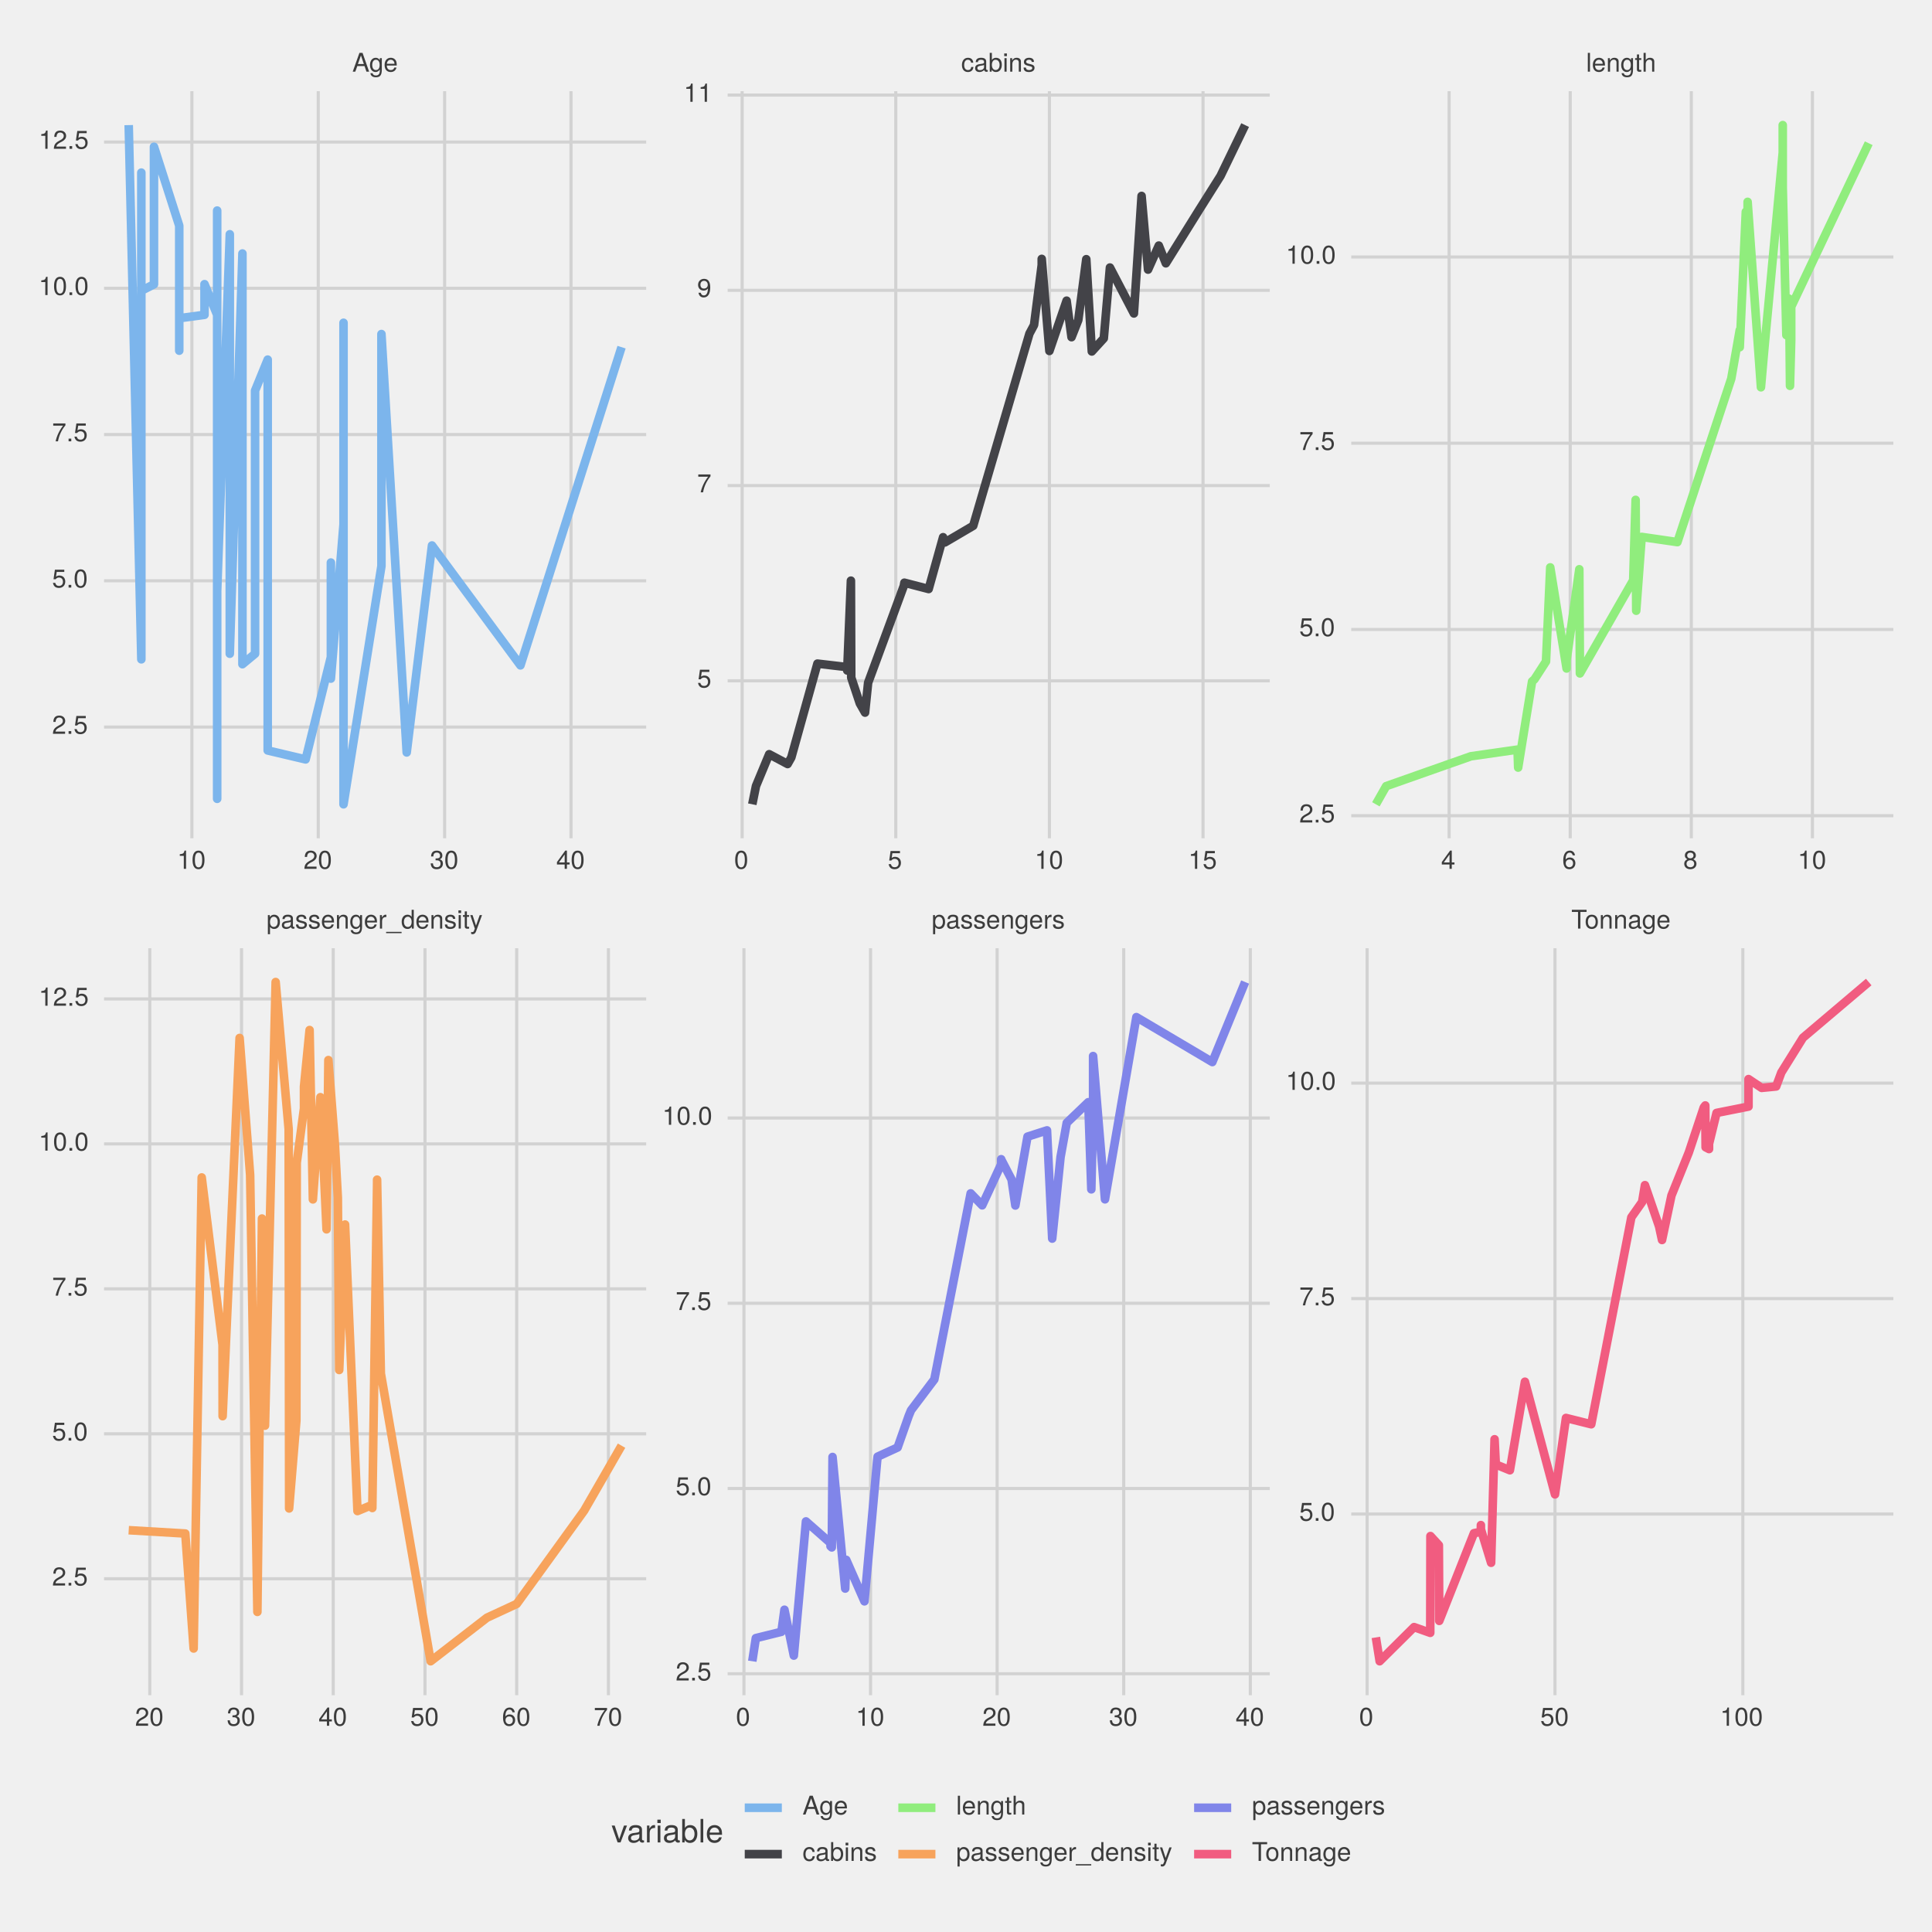 <?xml version="1.0" encoding="UTF-8"?>
<svg xmlns="http://www.w3.org/2000/svg" xmlns:xlink="http://www.w3.org/1999/xlink" width="720pt" height="720pt" viewBox="0 0 720 720" version="1.1">
<defs>
<g>
<symbol overflow="visible" id="glyph0-0">
<path style="stroke:none;" d=""/>
</symbol>
<symbol overflow="visible" id="glyph0-1">
<path style="stroke:none;" d="M 5.016 -2.469 C 5.016 -4.156 4.188 -5.172 2.859 -5.172 C 2.172 -5.172 1.625 -4.859 1.25 -4.266 L 1.25 -5.031 L 0.531 -5.031 L 0.531 2.094 L 1.328 2.094 L 1.328 -0.609 C 1.75 -0.094 2.219 0.141 2.875 0.141 C 4.156 0.141 5.016 -0.859 5.016 -2.469 Z M 4.188 -2.484 C 4.188 -1.344 3.594 -0.609 2.719 -0.609 C 1.875 -0.609 1.328 -1.297 1.328 -2.469 C 1.328 -3.656 1.875 -4.422 2.719 -4.422 C 3.609 -4.422 4.188 -3.688 4.188 -2.484 Z M 4.188 -2.484 "/>
</symbol>
<symbol overflow="visible" id="glyph0-2">
<path style="stroke:none;" d="M 5.125 -0.016 L 5.125 -0.625 C 5.047 -0.609 5.016 -0.609 4.953 -0.609 C 4.688 -0.609 4.531 -0.75 4.531 -1 L 4.531 -3.797 C 4.531 -4.688 3.875 -5.172 2.641 -5.172 C 1.422 -5.172 0.672 -4.703 0.625 -3.547 L 1.422 -3.547 C 1.5 -4.156 1.859 -4.438 2.609 -4.438 C 3.328 -4.438 3.734 -4.156 3.734 -3.688 L 3.734 -3.469 C 3.734 -3.141 3.531 -3 2.891 -2.922 C 1.766 -2.766 1.594 -2.734 1.281 -2.609 C 0.703 -2.375 0.406 -1.922 0.406 -1.312 C 0.406 -0.391 1.031 0.141 2.047 0.141 C 2.703 0.141 3.312 -0.125 3.766 -0.594 C 3.844 -0.219 4.188 0.062 4.578 0.062 C 4.75 0.062 4.875 0.047 5.125 -0.016 Z M 3.734 -1.734 C 3.734 -1.016 3 -0.562 2.219 -0.562 C 1.609 -0.562 1.234 -0.781 1.234 -1.328 C 1.234 -1.859 1.594 -2.078 2.453 -2.203 C 3.297 -2.328 3.469 -2.359 3.734 -2.484 Z M 3.734 -1.734 "/>
</symbol>
<symbol overflow="visible" id="glyph0-3">
<path style="stroke:none;" d="M 4.406 -1.406 C 4.406 -2.156 3.984 -2.531 2.984 -2.766 L 2.219 -2.953 C 1.562 -3.109 1.281 -3.312 1.281 -3.672 C 1.281 -4.141 1.703 -4.438 2.344 -4.438 C 3 -4.438 3.344 -4.156 3.359 -3.625 L 4.203 -3.625 C 4.188 -4.609 3.547 -5.172 2.375 -5.172 C 1.203 -5.172 0.453 -4.562 0.453 -3.641 C 0.453 -2.844 0.859 -2.469 2.047 -2.188 L 2.797 -2 C 3.344 -1.875 3.562 -1.703 3.562 -1.344 C 3.562 -0.875 3.094 -0.594 2.391 -0.594 C 1.672 -0.594 1.281 -0.766 1.172 -1.531 L 0.328 -1.531 C 0.359 -0.375 1.016 0.141 2.328 0.141 C 3.594 0.141 4.406 -0.438 4.406 -1.406 Z M 4.406 -1.406 "/>
</symbol>
<symbol overflow="visible" id="glyph0-4">
<path style="stroke:none;" d="M 4.922 -2.281 C 4.922 -3.016 4.859 -3.469 4.719 -3.844 C 4.391 -4.672 3.625 -5.172 2.688 -5.172 C 1.281 -5.172 0.391 -4.141 0.391 -2.484 C 0.391 -0.828 1.25 0.141 2.672 0.141 C 3.812 0.141 4.609 -0.516 4.812 -1.531 L 4.016 -1.531 C 3.797 -0.859 3.344 -0.594 2.703 -0.594 C 1.859 -0.594 1.234 -1.125 1.219 -2.281 Z M 4.062 -3 C 4.062 -3 4.062 -2.953 4.062 -2.938 L 1.234 -2.938 C 1.312 -3.828 1.875 -4.438 2.672 -4.438 C 3.469 -4.438 4.062 -3.781 4.062 -3 Z M 4.062 -3 "/>
</symbol>
<symbol overflow="visible" id="glyph0-5">
<path style="stroke:none;" d="M 4.672 0 L 4.672 -3.797 C 4.672 -4.641 4.047 -5.172 3.078 -5.172 C 2.328 -5.172 1.859 -4.891 1.406 -4.188 L 1.406 -5.031 L 0.672 -5.031 L 0.672 0 L 1.469 0 L 1.469 -2.766 C 1.469 -3.797 2.031 -4.469 2.844 -4.469 C 3.469 -4.469 3.875 -4.094 3.875 -3.484 L 3.875 0 Z M 4.672 0 "/>
</symbol>
<symbol overflow="visible" id="glyph0-6">
<path style="stroke:none;" d="M 4.688 -0.828 L 4.688 -5.031 L 3.953 -5.031 L 3.953 -4.297 C 3.547 -4.891 3.062 -5.172 2.422 -5.172 C 1.141 -5.172 0.281 -4.094 0.281 -2.469 C 0.281 -0.875 1.172 0.141 2.344 0.141 C 2.984 0.141 3.422 -0.125 3.953 -0.766 L 3.953 -0.422 C 3.953 0.906 3.406 1.422 2.469 1.422 C 1.844 1.422 1.359 1.188 1.25 0.578 L 0.438 0.578 C 0.531 1.531 1.266 2.094 2.453 2.094 C 4.016 2.094 4.688 1.391 4.688 -0.828 Z M 3.875 -2.484 C 3.875 -1.281 3.359 -0.594 2.516 -0.594 C 1.641 -0.594 1.109 -1.297 1.109 -2.516 C 1.109 -3.719 1.656 -4.438 2.5 -4.438 C 3.375 -4.438 3.875 -3.703 3.875 -2.484 Z M 3.875 -2.484 "/>
</symbol>
<symbol overflow="visible" id="glyph0-7">
<path style="stroke:none;" d="M 3.078 -4.328 L 3.078 -5.141 C 2.938 -5.156 2.875 -5.172 2.766 -5.172 C 2.25 -5.172 1.859 -4.859 1.406 -4.109 L 1.406 -5.031 L 0.672 -5.031 L 0.672 0 L 1.469 0 L 1.469 -2.609 C 1.469 -3.734 1.844 -4.312 3.078 -4.328 Z M 3.078 -4.328 "/>
</symbol>
<symbol overflow="visible" id="glyph0-8">
<path style="stroke:none;" d="M 5.547 1.703 L 5.547 1.219 L -0.219 1.219 L -0.219 1.703 Z M 5.547 1.703 "/>
</symbol>
<symbol overflow="visible" id="glyph0-9">
<path style="stroke:none;" d="M 4.75 0 L 4.75 -7 L 3.953 -7 L 3.953 -4.391 C 3.609 -4.906 3.078 -5.172 2.406 -5.172 C 1.109 -5.172 0.25 -4.156 0.25 -2.562 C 0.25 -0.859 1.078 0.141 2.438 0.141 C 3.125 0.141 3.609 -0.109 4.031 -0.734 L 4.031 0 Z M 3.953 -2.5 C 3.953 -1.328 3.391 -0.609 2.547 -0.609 C 1.672 -0.609 1.078 -1.344 1.078 -2.516 C 1.078 -3.688 1.672 -4.422 2.547 -4.422 C 3.406 -4.422 3.953 -3.656 3.953 -2.5 Z M 3.953 -2.5 "/>
</symbol>
<symbol overflow="visible" id="glyph0-10">
<path style="stroke:none;" d="M 1.469 0 L 1.469 -5.031 L 0.672 -5.031 L 0.672 0 Z M 1.578 -5.781 L 1.578 -6.781 L 0.578 -6.781 L 0.578 -5.781 Z M 1.578 -5.781 "/>
</symbol>
<symbol overflow="visible" id="glyph0-11">
<path style="stroke:none;" d="M 2.438 0 L 2.438 -0.672 C 2.328 -0.641 2.203 -0.641 2.047 -0.641 C 1.703 -0.641 1.609 -0.734 1.609 -1.078 L 1.609 -4.375 L 2.438 -4.375 L 2.438 -5.031 L 1.609 -5.031 L 1.609 -6.406 L 0.812 -6.406 L 0.812 -5.031 L 0.141 -5.031 L 0.141 -4.375 L 0.812 -4.375 L 0.812 -0.734 C 0.812 -0.219 1.156 0.062 1.781 0.062 C 1.969 0.062 2.172 0.047 2.438 0 Z M 2.438 0 "/>
</symbol>
<symbol overflow="visible" id="glyph0-12">
<path style="stroke:none;" d="M 4.578 -5.031 L 3.719 -5.031 L 2.328 -1.109 L 1.047 -5.031 L 0.188 -5.031 L 1.891 0.016 L 1.578 0.812 C 1.453 1.172 1.281 1.312 0.938 1.312 C 0.828 1.312 0.688 1.281 0.516 1.25 L 0.516 1.969 C 0.688 2.047 0.844 2.094 1.062 2.094 C 1.625 2.094 2.078 1.781 2.344 1.062 Z M 4.578 -5.031 "/>
</symbol>
<symbol overflow="visible" id="glyph0-13">
<path style="stroke:none;" d="M 5.688 -6.203 L 5.688 -7 L 0.203 -7 L 0.203 -6.203 L 2.5 -6.203 L 2.5 0 L 3.391 0 L 3.391 -6.203 Z M 5.688 -6.203 "/>
</symbol>
<symbol overflow="visible" id="glyph0-14">
<path style="stroke:none;" d="M 4.891 -2.469 C 4.891 -4.219 4.062 -5.172 2.609 -5.172 C 1.203 -5.172 0.344 -4.203 0.344 -2.516 C 0.344 -0.828 1.188 0.141 2.625 0.141 C 4.031 0.141 4.891 -0.828 4.891 -2.469 Z M 4.062 -2.484 C 4.062 -1.312 3.5 -0.594 2.625 -0.594 C 1.734 -0.594 1.188 -1.297 1.188 -2.516 C 1.188 -3.719 1.734 -4.438 2.625 -4.438 C 3.516 -4.438 4.062 -3.734 4.062 -2.484 Z M 4.062 -2.484 "/>
</symbol>
<symbol overflow="visible" id="glyph0-15">
<path style="stroke:none;" d="M 6.266 0 L 3.812 -7 L 2.656 -7 L 0.156 0 L 1.109 0 L 1.859 -2.094 L 4.547 -2.094 L 5.266 0 Z M 4.297 -2.844 L 2.078 -2.844 L 3.219 -6.031 Z M 4.297 -2.844 "/>
</symbol>
<symbol overflow="visible" id="glyph0-16">
<path style="stroke:none;" d="M 4.578 -1.734 L 3.766 -1.734 C 3.641 -0.922 3.219 -0.594 2.547 -0.594 C 1.656 -0.594 1.125 -1.281 1.125 -2.469 C 1.125 -3.719 1.656 -4.438 2.516 -4.438 C 3.188 -4.438 3.609 -4.031 3.719 -3.344 L 4.516 -3.344 C 4.422 -4.562 3.656 -5.172 2.531 -5.172 C 1.188 -5.172 0.297 -4.141 0.297 -2.469 C 0.297 -0.844 1.156 0.141 2.516 0.141 C 3.719 0.141 4.484 -0.578 4.578 -1.734 Z M 4.578 -1.734 "/>
</symbol>
<symbol overflow="visible" id="glyph0-17">
<path style="stroke:none;" d="M 5.016 -2.578 C 5.016 -4.203 4.188 -5.172 2.875 -5.172 C 2.172 -5.172 1.688 -4.906 1.312 -4.344 L 1.312 -7 L 0.516 -7 L 0.516 0 L 1.234 0 L 1.234 -0.719 C 1.625 -0.141 2.125 0.141 2.828 0.141 C 4.156 0.141 5.016 -0.938 5.016 -2.578 Z M 4.188 -2.516 C 4.188 -1.375 3.594 -0.609 2.719 -0.609 C 1.875 -0.609 1.312 -1.375 1.312 -2.516 C 1.312 -3.688 1.875 -4.469 2.719 -4.422 C 3.609 -4.422 4.188 -3.641 4.188 -2.516 Z M 4.188 -2.516 "/>
</symbol>
<symbol overflow="visible" id="glyph0-18">
<path style="stroke:none;" d="M 1.453 0 L 1.453 -7 L 0.656 -7 L 0.656 0 Z M 1.453 0 "/>
</symbol>
<symbol overflow="visible" id="glyph0-19">
<path style="stroke:none;" d="M 4.656 0 L 4.656 -3.797 C 4.656 -4.641 4.062 -5.172 3.078 -5.172 C 2.375 -5.172 1.938 -4.953 1.469 -4.344 L 1.469 -7 L 0.672 -7 L 0.672 0 L 1.469 0 L 1.469 -2.766 C 1.469 -3.797 2 -4.469 2.828 -4.469 C 3.391 -4.469 3.859 -4.141 3.859 -3.484 L 3.859 0 Z M 4.656 0 "/>
</symbol>
<symbol overflow="visible" id="glyph0-20">
<path style="stroke:none;" d="M 4.906 -4.812 C 4.906 -5.953 4.016 -6.797 2.719 -6.797 C 1.328 -6.797 0.531 -6.094 0.484 -4.438 L 1.328 -4.438 C 1.391 -5.578 1.859 -6.062 2.703 -6.062 C 3.469 -6.062 4.031 -5.516 4.031 -4.781 C 4.031 -4.25 3.719 -3.797 3.125 -3.438 L 2.234 -2.938 C 0.812 -2.141 0.406 -1.5 0.328 0 L 4.859 0 L 4.859 -0.828 L 1.281 -0.828 C 1.359 -1.391 1.672 -1.75 2.5 -2.234 L 3.469 -2.75 C 4.406 -3.266 4.906 -3.969 4.906 -4.812 Z M 4.906 -4.812 "/>
</symbol>
<symbol overflow="visible" id="glyph0-21">
<path style="stroke:none;" d="M 4.859 -3.266 C 4.859 -5.625 4.109 -6.797 2.641 -6.797 C 1.172 -6.797 0.406 -5.609 0.406 -3.328 C 0.406 -1.031 1.188 0.141 2.641 0.141 C 4.078 0.141 4.859 -1.031 4.859 -3.266 Z M 4 -3.344 C 4 -1.422 3.562 -0.562 2.625 -0.562 C 1.734 -0.562 1.281 -1.453 1.281 -3.312 C 1.281 -5.188 1.734 -6.047 2.641 -6.047 C 3.547 -6.047 4 -5.172 4 -3.344 Z M 4 -3.344 "/>
</symbol>
<symbol overflow="visible" id="glyph0-22">
<path style="stroke:none;" d="M 4.859 -1.969 C 4.859 -2.797 4.516 -3.281 3.703 -3.562 C 4.344 -3.812 4.656 -4.25 4.656 -4.938 C 4.656 -6.109 3.875 -6.797 2.578 -6.797 C 1.203 -6.797 0.484 -6.047 0.453 -4.609 L 1.297 -4.609 C 1.312 -5.609 1.734 -6.062 2.594 -6.062 C 3.344 -6.062 3.797 -5.625 3.797 -4.906 C 3.797 -4.172 3.469 -3.875 2.125 -3.875 L 2.125 -3.172 L 2.578 -3.172 C 3.516 -3.172 3.984 -2.719 3.984 -1.969 C 3.984 -1.109 3.469 -0.609 2.578 -0.609 C 1.656 -0.609 1.203 -1.062 1.156 -2.047 L 0.312 -2.047 C 0.406 -0.531 1.156 0.141 2.547 0.141 C 3.953 0.141 4.859 -0.688 4.859 -1.969 Z M 4.859 -1.969 "/>
</symbol>
<symbol overflow="visible" id="glyph0-23">
<path style="stroke:none;" d="M 4.984 -1.625 L 4.984 -2.391 L 3.984 -2.391 L 3.984 -6.797 L 3.359 -6.797 L 0.266 -2.516 L 0.266 -1.625 L 3.141 -1.625 L 3.141 0 L 3.984 0 L 3.984 -1.625 Z M 3.141 -2.391 L 1 -2.391 L 3.141 -5.359 Z M 3.141 -2.391 "/>
</symbol>
<symbol overflow="visible" id="glyph0-24">
<path style="stroke:none;" d="M 4.922 -2.25 C 4.922 -3.594 4.031 -4.484 2.719 -4.484 C 2.25 -4.484 1.859 -4.359 1.469 -4.062 L 1.734 -5.828 L 4.562 -5.828 L 4.562 -6.656 L 1.062 -6.656 L 0.547 -3.094 L 1.328 -3.094 C 1.719 -3.562 2.047 -3.734 2.578 -3.734 C 3.484 -3.734 4.062 -3.141 4.062 -2.141 C 4.062 -1.156 3.484 -0.609 2.578 -0.609 C 1.828 -0.609 1.375 -0.984 1.188 -1.75 L 0.328 -1.75 C 0.609 -0.391 1.375 0.141 2.594 0.141 C 3.969 0.141 4.922 -0.812 4.922 -2.25 Z M 4.922 -2.25 "/>
</symbol>
<symbol overflow="visible" id="glyph0-25">
<path style="stroke:none;" d="M 4.922 -2.109 C 4.922 -3.375 4.062 -4.234 2.844 -4.234 C 2.172 -4.234 1.641 -3.969 1.281 -3.469 C 1.281 -5.125 1.828 -6.047 2.797 -6.047 C 3.391 -6.047 3.797 -5.672 3.938 -5.031 L 4.781 -5.031 C 4.609 -6.141 3.891 -6.797 2.844 -6.797 C 1.266 -6.797 0.406 -5.469 0.406 -3.094 C 0.406 -0.984 1.141 0.141 2.703 0.141 C 3.984 0.141 4.922 -0.781 4.922 -2.109 Z M 4.062 -2.047 C 4.062 -1.188 3.484 -0.609 2.703 -0.609 C 1.922 -0.609 1.328 -1.219 1.328 -2.094 C 1.328 -2.938 1.906 -3.484 2.734 -3.484 C 3.547 -3.484 4.062 -2.953 4.062 -2.047 Z M 4.062 -2.047 "/>
</symbol>
<symbol overflow="visible" id="glyph0-26">
<path style="stroke:none;" d="M 4.984 -5.953 L 4.984 -6.656 L 0.438 -6.656 L 0.438 -5.828 L 4.109 -5.828 C 2.766 -4.109 1.797 -2.125 1.328 0 L 2.219 0 C 2.594 -2.203 3.562 -4.25 4.984 -5.953 Z M 4.984 -5.953 "/>
</symbol>
<symbol overflow="visible" id="glyph0-27">
<path style="stroke:none;" d="M 3.328 0 L 3.328 -6.797 L 2.766 -6.797 C 2.469 -5.75 2.281 -5.609 0.984 -5.453 L 0.984 -4.844 L 2.484 -4.844 L 2.484 0 Z M 3.328 0 "/>
</symbol>
<symbol overflow="visible" id="glyph0-28">
<path style="stroke:none;" d="M 4.922 -1.922 C 4.922 -2.672 4.531 -3.203 3.75 -3.578 C 4.453 -4 4.688 -4.344 4.688 -4.984 C 4.688 -6.047 3.844 -6.797 2.641 -6.797 C 1.438 -6.797 0.594 -6.047 0.594 -4.984 C 0.594 -4.359 0.828 -4.016 1.516 -3.578 C 0.734 -3.203 0.359 -2.672 0.359 -1.922 C 0.359 -0.688 1.297 0.141 2.641 0.141 C 3.984 0.141 4.922 -0.688 4.922 -1.922 Z M 3.812 -4.969 C 3.812 -4.344 3.344 -3.922 2.641 -3.922 C 1.922 -3.922 1.453 -4.344 1.453 -4.984 C 1.453 -5.625 1.922 -6.047 2.641 -6.047 C 3.359 -6.047 3.812 -5.625 3.812 -4.969 Z M 4.062 -1.906 C 4.062 -1.109 3.484 -0.609 2.625 -0.609 C 1.797 -0.609 1.219 -1.109 1.219 -1.906 C 1.219 -2.703 1.797 -3.203 2.641 -3.203 C 3.484 -3.203 4.062 -2.703 4.062 -1.906 Z M 4.062 -1.906 "/>
</symbol>
<symbol overflow="visible" id="glyph0-29">
<path style="stroke:none;" d="M 1.828 0 L 1.828 -1 L 0.828 -1 L 0.828 0 Z M 1.828 0 "/>
</symbol>
<symbol overflow="visible" id="glyph0-30">
<path style="stroke:none;" d="M 4.891 -3.562 C 4.891 -5.688 4.141 -6.797 2.594 -6.797 C 1.297 -6.797 0.359 -5.875 0.359 -4.547 C 0.359 -3.281 1.234 -2.422 2.453 -2.422 C 3.094 -2.422 3.562 -2.656 4.016 -3.188 C 4 -1.531 3.469 -0.609 2.5 -0.609 C 1.906 -0.609 1.484 -0.984 1.359 -1.625 L 0.516 -1.625 C 0.672 -0.516 1.406 0.141 2.438 0.141 C 4.031 0.141 4.891 -1.203 4.891 -3.562 Z M 3.969 -4.562 C 3.969 -3.734 3.375 -3.172 2.547 -3.172 C 1.734 -3.172 1.234 -3.703 1.234 -4.609 C 1.234 -5.484 1.797 -6.062 2.578 -6.062 C 3.375 -6.062 3.969 -5.453 3.969 -4.562 Z M 3.969 -4.562 "/>
</symbol>
<symbol overflow="visible" id="glyph1-0">
<path style="stroke:none;" d=""/>
</symbol>
<symbol overflow="visible" id="glyph1-1">
<path style="stroke:none;" d="M 5.828 -6.281 L 4.703 -6.281 L 2.922 -1.188 L 1.25 -6.281 L 0.125 -6.281 L 2.328 0 L 3.422 0 Z M 5.828 -6.281 "/>
</symbol>
<symbol overflow="visible" id="glyph1-2">
<path style="stroke:none;" d="M 6.422 -0.031 L 6.422 -0.781 C 6.312 -0.75 6.266 -0.75 6.203 -0.75 C 5.859 -0.75 5.656 -0.938 5.656 -1.25 L 5.656 -4.75 C 5.656 -5.875 4.844 -6.469 3.297 -6.469 C 1.781 -6.469 0.844 -5.875 0.781 -4.422 L 1.781 -4.422 C 1.875 -5.203 2.328 -5.547 3.266 -5.547 C 4.156 -5.547 4.672 -5.203 4.672 -4.609 L 4.672 -4.344 C 4.672 -3.922 4.422 -3.75 3.625 -3.641 C 2.203 -3.469 1.984 -3.422 1.609 -3.266 C 0.875 -2.969 0.5 -2.406 0.5 -1.625 C 0.5 -0.484 1.297 0.188 2.562 0.188 C 3.375 0.188 4.156 -0.156 4.703 -0.75 C 4.812 -0.266 5.25 0.078 5.734 0.078 C 5.938 0.078 6.094 0.062 6.422 -0.031 Z M 4.672 -2.172 C 4.672 -1.266 3.75 -0.703 2.781 -0.703 C 2 -0.703 1.547 -0.969 1.547 -1.656 C 1.547 -2.312 1.984 -2.609 3.062 -2.766 C 4.109 -2.906 4.328 -2.953 4.672 -3.109 Z M 4.672 -2.172 "/>
</symbol>
<symbol overflow="visible" id="glyph1-3">
<path style="stroke:none;" d="M 3.859 -5.406 L 3.859 -6.438 C 3.688 -6.453 3.594 -6.469 3.469 -6.469 C 2.812 -6.469 2.328 -6.078 1.75 -5.141 L 1.75 -6.281 L 0.844 -6.281 L 0.844 0 L 1.844 0 L 1.844 -3.266 C 1.844 -4.688 2.297 -5.391 3.859 -5.406 Z M 3.859 -5.406 "/>
</symbol>
<symbol overflow="visible" id="glyph1-4">
<path style="stroke:none;" d="M 1.844 0 L 1.844 -6.281 L 0.844 -6.281 L 0.844 0 Z M 1.969 -7.234 L 1.969 -8.484 L 0.719 -8.484 L 0.719 -7.234 Z M 1.969 -7.234 "/>
</symbol>
<symbol overflow="visible" id="glyph1-5">
<path style="stroke:none;" d="M 6.281 -3.219 C 6.281 -5.25 5.25 -6.469 3.594 -6.469 C 2.719 -6.469 2.109 -6.141 1.641 -5.438 L 1.641 -8.75 L 0.641 -8.75 L 0.641 0 L 1.547 0 L 1.547 -0.906 C 2.031 -0.172 2.656 0.188 3.547 0.188 C 5.203 0.188 6.281 -1.172 6.281 -3.219 Z M 5.234 -3.156 C 5.234 -1.734 4.484 -0.75 3.391 -0.75 C 2.344 -0.75 1.641 -1.719 1.641 -3.141 C 1.641 -4.625 2.344 -5.578 3.391 -5.531 C 4.516 -5.531 5.234 -4.562 5.234 -3.156 Z M 5.234 -3.156 "/>
</symbol>
<symbol overflow="visible" id="glyph1-6">
<path style="stroke:none;" d="M 1.812 0 L 1.812 -8.75 L 0.812 -8.75 L 0.812 0 Z M 1.812 0 "/>
</symbol>
<symbol overflow="visible" id="glyph1-7">
<path style="stroke:none;" d="M 6.156 -2.859 C 6.156 -3.766 6.078 -4.344 5.906 -4.812 C 5.5 -5.844 4.531 -6.469 3.359 -6.469 C 1.609 -6.469 0.484 -5.172 0.484 -3.109 C 0.484 -1.047 1.578 0.188 3.344 0.188 C 4.781 0.188 5.766 -0.641 6.031 -1.906 L 5.016 -1.906 C 4.734 -1.078 4.172 -0.75 3.375 -0.75 C 2.328 -0.75 1.547 -1.422 1.531 -2.859 Z M 5.094 -3.75 C 5.094 -3.75 5.094 -3.703 5.078 -3.672 L 1.547 -3.672 C 1.625 -4.781 2.344 -5.547 3.344 -5.547 C 4.328 -5.547 5.094 -4.734 5.094 -3.75 Z M 5.094 -3.75 "/>
</symbol>
</g>
<clipPath id="clip1">
  <path d="M 38.781 33.965 L 240.816 33.965 L 240.816 312.398 L 38.781 312.398 Z M 38.781 33.965 "/>
</clipPath>
<clipPath id="clip2">
  <path d="M 38.781 270 L 240.816 270 L 240.816 272 L 38.781 272 Z M 38.781 270 "/>
</clipPath>
<clipPath id="clip3">
  <path d="M 38.781 215 L 240.816 215 L 240.816 218 L 38.781 218 Z M 38.781 215 "/>
</clipPath>
<clipPath id="clip4">
  <path d="M 38.781 161 L 240.816 161 L 240.816 163 L 38.781 163 Z M 38.781 161 "/>
</clipPath>
<clipPath id="clip5">
  <path d="M 38.781 106 L 240.816 106 L 240.816 109 L 38.781 109 Z M 38.781 106 "/>
</clipPath>
<clipPath id="clip6">
  <path d="M 38.781 52 L 240.816 52 L 240.816 54 L 38.781 54 Z M 38.781 52 "/>
</clipPath>
<clipPath id="clip7">
  <path d="M 70 33.965 L 73 33.965 L 73 312.398 L 70 312.398 Z M 70 33.965 "/>
</clipPath>
<clipPath id="clip8">
  <path d="M 118 33.965 L 120 33.965 L 120 312.398 L 118 312.398 Z M 118 33.965 "/>
</clipPath>
<clipPath id="clip9">
  <path d="M 165 33.965 L 167 33.965 L 167 312.398 L 165 312.398 Z M 165 33.965 "/>
</clipPath>
<clipPath id="clip10">
  <path d="M 212 33.965 L 214 33.965 L 214 312.398 L 212 312.398 Z M 212 33.965 "/>
</clipPath>
<clipPath id="clip11">
  <path d="M 38.781 353.316 L 240.816 353.316 L 240.816 631.75 L 38.781 631.75 Z M 38.781 353.316 "/>
</clipPath>
<clipPath id="clip12">
  <path d="M 38.781 587 L 240.816 587 L 240.816 589 L 38.781 589 Z M 38.781 587 "/>
</clipPath>
<clipPath id="clip13">
  <path d="M 38.781 533 L 240.816 533 L 240.816 535 L 38.781 535 Z M 38.781 533 "/>
</clipPath>
<clipPath id="clip14">
  <path d="M 38.781 479 L 240.816 479 L 240.816 481 L 38.781 481 Z M 38.781 479 "/>
</clipPath>
<clipPath id="clip15">
  <path d="M 38.781 425 L 240.816 425 L 240.816 427 L 38.781 427 Z M 38.781 425 "/>
</clipPath>
<clipPath id="clip16">
  <path d="M 38.781 371 L 240.816 371 L 240.816 373 L 38.781 373 Z M 38.781 371 "/>
</clipPath>
<clipPath id="clip17">
  <path d="M 55 353.316 L 57 353.316 L 57 631.75 L 55 631.75 Z M 55 353.316 "/>
</clipPath>
<clipPath id="clip18">
  <path d="M 89 353.316 L 91 353.316 L 91 631.75 L 89 631.75 Z M 89 353.316 "/>
</clipPath>
<clipPath id="clip19">
  <path d="M 123 353.316 L 125 353.316 L 125 631.75 L 123 631.75 Z M 123 353.316 "/>
</clipPath>
<clipPath id="clip20">
  <path d="M 157 353.316 L 159 353.316 L 159 631.75 L 157 631.75 Z M 157 353.316 "/>
</clipPath>
<clipPath id="clip21">
  <path d="M 191 353.316 L 194 353.316 L 194 631.75 L 191 631.75 Z M 191 353.316 "/>
</clipPath>
<clipPath id="clip22">
  <path d="M 226 353.316 L 228 353.316 L 228 631.75 L 226 631.75 Z M 226 353.316 "/>
</clipPath>
<clipPath id="clip23">
  <path d="M 271.172 33.965 L 473.207 33.965 L 473.207 312.398 L 271.172 312.398 Z M 271.172 33.965 "/>
</clipPath>
<clipPath id="clip24">
  <path d="M 271.172 253 L 473.207 253 L 473.207 255 L 271.172 255 Z M 271.172 253 "/>
</clipPath>
<clipPath id="clip25">
  <path d="M 271.172 180 L 473.207 180 L 473.207 182 L 271.172 182 Z M 271.172 180 "/>
</clipPath>
<clipPath id="clip26">
  <path d="M 271.172 107 L 473.207 107 L 473.207 109 L 271.172 109 Z M 271.172 107 "/>
</clipPath>
<clipPath id="clip27">
  <path d="M 271.172 34 L 473.207 34 L 473.207 37 L 271.172 37 Z M 271.172 34 "/>
</clipPath>
<clipPath id="clip28">
  <path d="M 275 33.965 L 278 33.965 L 278 312.398 L 275 312.398 Z M 275 33.965 "/>
</clipPath>
<clipPath id="clip29">
  <path d="M 333 33.965 L 335 33.965 L 335 312.398 L 333 312.398 Z M 333 33.965 "/>
</clipPath>
<clipPath id="clip30">
  <path d="M 390 33.965 L 392 33.965 L 392 312.398 L 390 312.398 Z M 390 33.965 "/>
</clipPath>
<clipPath id="clip31">
  <path d="M 447 33.965 L 449 33.965 L 449 312.398 L 447 312.398 Z M 447 33.965 "/>
</clipPath>
<clipPath id="clip32">
  <path d="M 271.172 353.316 L 473.207 353.316 L 473.207 631.75 L 271.172 631.75 Z M 271.172 353.316 "/>
</clipPath>
<clipPath id="clip33">
  <path d="M 271.172 623 L 473.207 623 L 473.207 625 L 271.172 625 Z M 271.172 623 "/>
</clipPath>
<clipPath id="clip34">
  <path d="M 271.172 554 L 473.207 554 L 473.207 556 L 271.172 556 Z M 271.172 554 "/>
</clipPath>
<clipPath id="clip35">
  <path d="M 271.172 485 L 473.207 485 L 473.207 487 L 271.172 487 Z M 271.172 485 "/>
</clipPath>
<clipPath id="clip36">
  <path d="M 271.172 416 L 473.207 416 L 473.207 418 L 271.172 418 Z M 271.172 416 "/>
</clipPath>
<clipPath id="clip37">
  <path d="M 276 353.316 L 278 353.316 L 278 631.75 L 276 631.75 Z M 276 353.316 "/>
</clipPath>
<clipPath id="clip38">
  <path d="M 323 353.316 L 326 353.316 L 326 631.75 L 323 631.75 Z M 323 353.316 "/>
</clipPath>
<clipPath id="clip39">
  <path d="M 371 353.316 L 373 353.316 L 373 631.75 L 371 631.75 Z M 371 353.316 "/>
</clipPath>
<clipPath id="clip40">
  <path d="M 418 353.316 L 420 353.316 L 420 631.75 L 418 631.75 Z M 418 353.316 "/>
</clipPath>
<clipPath id="clip41">
  <path d="M 465 353.316 L 467 353.316 L 467 631.75 L 465 631.75 Z M 465 353.316 "/>
</clipPath>
<clipPath id="clip42">
  <path d="M 503.566 33.965 L 705.602 33.965 L 705.602 312.398 L 503.566 312.398 Z M 503.566 33.965 "/>
</clipPath>
<clipPath id="clip43">
  <path d="M 503.566 303 L 705.602 303 L 705.602 305 L 503.566 305 Z M 503.566 303 "/>
</clipPath>
<clipPath id="clip44">
  <path d="M 503.566 234 L 705.602 234 L 705.602 236 L 503.566 236 Z M 503.566 234 "/>
</clipPath>
<clipPath id="clip45">
  <path d="M 503.566 164 L 705.602 164 L 705.602 166 L 503.566 166 Z M 503.566 164 "/>
</clipPath>
<clipPath id="clip46">
  <path d="M 503.566 95 L 705.602 95 L 705.602 97 L 503.566 97 Z M 503.566 95 "/>
</clipPath>
<clipPath id="clip47">
  <path d="M 539 33.965 L 541 33.965 L 541 312.398 L 539 312.398 Z M 539 33.965 "/>
</clipPath>
<clipPath id="clip48">
  <path d="M 584 33.965 L 586 33.965 L 586 312.398 L 584 312.398 Z M 584 33.965 "/>
</clipPath>
<clipPath id="clip49">
  <path d="M 629 33.965 L 631 33.965 L 631 312.398 L 629 312.398 Z M 629 33.965 "/>
</clipPath>
<clipPath id="clip50">
  <path d="M 674 33.965 L 677 33.965 L 677 312.398 L 674 312.398 Z M 674 33.965 "/>
</clipPath>
<clipPath id="clip51">
  <path d="M 503.566 353.316 L 705.602 353.316 L 705.602 631.75 L 503.566 631.75 Z M 503.566 353.316 "/>
</clipPath>
<clipPath id="clip52">
  <path d="M 503.566 563 L 705.602 563 L 705.602 565 L 503.566 565 Z M 503.566 563 "/>
</clipPath>
<clipPath id="clip53">
  <path d="M 503.566 483 L 705.602 483 L 705.602 485 L 503.566 485 Z M 503.566 483 "/>
</clipPath>
<clipPath id="clip54">
  <path d="M 503.566 403 L 705.602 403 L 705.602 405 L 503.566 405 Z M 503.566 403 "/>
</clipPath>
<clipPath id="clip55">
  <path d="M 508 353.316 L 511 353.316 L 511 631.75 L 508 631.75 Z M 508 353.316 "/>
</clipPath>
<clipPath id="clip56">
  <path d="M 578 353.316 L 581 353.316 L 581 631.75 L 578 631.75 Z M 578 353.316 "/>
</clipPath>
<clipPath id="clip57">
  <path d="M 648 353.316 L 651 353.316 L 651 631.75 L 648 631.75 Z M 648 353.316 "/>
</clipPath>
<clipPath id="clip58">
  <path d="M 38.781 333.754 L 240.816 333.754 L 240.816 353.316 L 38.781 353.316 Z M 38.781 333.754 "/>
</clipPath>
<clipPath id="clip59">
  <path d="M 271.172 333.754 L 473.207 333.754 L 473.207 353.316 L 271.172 353.316 Z M 271.172 333.754 "/>
</clipPath>
<clipPath id="clip60">
  <path d="M 503.566 333.754 L 705.602 333.754 L 705.602 353.316 L 503.566 353.316 Z M 503.566 333.754 "/>
</clipPath>
<clipPath id="clip61">
  <path d="M 38.781 14.398 L 240.816 14.398 L 240.816 33.961 L 38.781 33.961 Z M 38.781 14.398 "/>
</clipPath>
<clipPath id="clip62">
  <path d="M 271.172 14.398 L 473.207 14.398 L 473.207 33.961 L 271.172 33.961 Z M 271.172 14.398 "/>
</clipPath>
<clipPath id="clip63">
  <path d="M 503.566 14.398 L 705.602 14.398 L 705.602 33.961 L 503.566 33.961 Z M 503.566 14.398 "/>
</clipPath>
</defs>
<g id="surface2030">
<rect x="0" y="0" width="720" height="720" style="fill:rgb(100%,100%,100%);fill-opacity:1;stroke:none;"/>
<rect x="0" y="0" width="720" height="720" style="fill:rgb(94.118%,94.118%,94.118%);fill-opacity:1;stroke:none;"/>
<g clip-path="url(#clip1)" clip-rule="nonzero">
<path style=" stroke:none;fill-rule:nonzero;fill:rgb(94.118%,94.118%,94.118%);fill-opacity:1;" d="M 38.781 312.395 L 240.816 312.395 L 240.816 33.961 L 38.781 33.961 Z M 38.781 312.395 "/>
</g>
<g clip-path="url(#clip2)" clip-rule="nonzero">
<path style="fill:none;stroke-width:1.164;stroke-linecap:butt;stroke-linejoin:round;stroke:rgb(82.353%,82.353%,82.353%);stroke-opacity:1;stroke-miterlimit:10;" d="M 38.781 270.949 L 240.816 270.949 "/>
</g>
<g clip-path="url(#clip3)" clip-rule="nonzero">
<path style="fill:none;stroke-width:1.164;stroke-linecap:butt;stroke-linejoin:round;stroke:rgb(82.353%,82.353%,82.353%);stroke-opacity:1;stroke-miterlimit:10;" d="M 38.781 216.445 L 240.816 216.445 "/>
</g>
<g clip-path="url(#clip4)" clip-rule="nonzero">
<path style="fill:none;stroke-width:1.164;stroke-linecap:butt;stroke-linejoin:round;stroke:rgb(82.353%,82.353%,82.353%);stroke-opacity:1;stroke-miterlimit:10;" d="M 38.781 161.941 L 240.816 161.941 "/>
</g>
<g clip-path="url(#clip5)" clip-rule="nonzero">
<path style="fill:none;stroke-width:1.164;stroke-linecap:butt;stroke-linejoin:round;stroke:rgb(82.353%,82.353%,82.353%);stroke-opacity:1;stroke-miterlimit:10;" d="M 38.781 107.438 L 240.816 107.438 "/>
</g>
<g clip-path="url(#clip6)" clip-rule="nonzero">
<path style="fill:none;stroke-width:1.164;stroke-linecap:butt;stroke-linejoin:round;stroke:rgb(82.353%,82.353%,82.353%);stroke-opacity:1;stroke-miterlimit:10;" d="M 38.781 52.934 L 240.816 52.934 "/>
</g>
<g clip-path="url(#clip7)" clip-rule="nonzero">
<path style="fill:none;stroke-width:1.164;stroke-linecap:butt;stroke-linejoin:round;stroke:rgb(82.353%,82.353%,82.353%);stroke-opacity:1;stroke-miterlimit:10;" d="M 71.512 312.395 L 71.512 33.965 "/>
</g>
<g clip-path="url(#clip8)" clip-rule="nonzero">
<path style="fill:none;stroke-width:1.164;stroke-linecap:butt;stroke-linejoin:round;stroke:rgb(82.353%,82.353%,82.353%);stroke-opacity:1;stroke-miterlimit:10;" d="M 118.605 312.395 L 118.605 33.965 "/>
</g>
<g clip-path="url(#clip9)" clip-rule="nonzero">
<path style="fill:none;stroke-width:1.164;stroke-linecap:butt;stroke-linejoin:round;stroke:rgb(82.353%,82.353%,82.353%);stroke-opacity:1;stroke-miterlimit:10;" d="M 165.699 312.395 L 165.699 33.965 "/>
</g>
<g clip-path="url(#clip10)" clip-rule="nonzero">
<path style="fill:none;stroke-width:1.164;stroke-linecap:butt;stroke-linejoin:round;stroke:rgb(82.353%,82.353%,82.353%);stroke-opacity:1;stroke-miterlimit:10;" d="M 212.793 312.395 L 212.793 33.965 "/>
</g>
<path style="fill:none;stroke-width:3.201;stroke-linecap:butt;stroke-linejoin:round;stroke:rgb(48.627%,70.98%,92.549%);stroke-opacity:1;stroke-miterlimit:10;" d="M 47.965 46.621 L 52.672 245.711 L 52.672 64.328 L 52.672 108.355 L 57.383 105.953 L 57.383 54.699 L 66.801 84.125 L 66.801 130.688 L 66.801 118.594 L 76.219 117.328 L 76.219 105.898 L 80.93 117.328 L 80.93 297.695 L 80.93 78.469 L 80.93 220.336 L 85.641 87.301 L 85.641 243.625 L 90.348 94.473 L 90.348 247.531 L 95.059 243.625 L 95.059 145.574 L 99.766 134.02 L 99.766 279.672 L 113.895 283.008 L 123.312 244.895 L 123.312 209.645 L 123.312 252.898 L 128.023 195.395 L 128.023 120.293 L 128.023 299.738 L 142.152 210.934 L 142.152 124.488 L 151.57 280.414 L 160.988 203.281 L 193.957 247.965 L 231.633 129.375 "/>
<g clip-path="url(#clip11)" clip-rule="nonzero">
<path style=" stroke:none;fill-rule:nonzero;fill:rgb(94.118%,94.118%,94.118%);fill-opacity:1;" d="M 38.781 631.75 L 240.816 631.75 L 240.816 353.316 L 38.781 353.316 Z M 38.781 631.75 "/>
</g>
<g clip-path="url(#clip12)" clip-rule="nonzero">
<path style="fill:none;stroke-width:1.164;stroke-linecap:butt;stroke-linejoin:round;stroke:rgb(82.353%,82.353%,82.353%);stroke-opacity:1;stroke-miterlimit:10;" d="M 38.781 588.359 L 240.816 588.359 "/>
</g>
<g clip-path="url(#clip13)" clip-rule="nonzero">
<path style="fill:none;stroke-width:1.164;stroke-linecap:butt;stroke-linejoin:round;stroke:rgb(82.353%,82.353%,82.353%);stroke-opacity:1;stroke-miterlimit:10;" d="M 38.781 534.34 L 240.816 534.34 "/>
</g>
<g clip-path="url(#clip14)" clip-rule="nonzero">
<path style="fill:none;stroke-width:1.164;stroke-linecap:butt;stroke-linejoin:round;stroke:rgb(82.353%,82.353%,82.353%);stroke-opacity:1;stroke-miterlimit:10;" d="M 38.781 480.32 L 240.816 480.32 "/>
</g>
<g clip-path="url(#clip15)" clip-rule="nonzero">
<path style="fill:none;stroke-width:1.164;stroke-linecap:butt;stroke-linejoin:round;stroke:rgb(82.353%,82.353%,82.353%);stroke-opacity:1;stroke-miterlimit:10;" d="M 38.781 426.301 L 240.816 426.301 "/>
</g>
<g clip-path="url(#clip16)" clip-rule="nonzero">
<path style="fill:none;stroke-width:1.164;stroke-linecap:butt;stroke-linejoin:round;stroke:rgb(82.353%,82.353%,82.353%);stroke-opacity:1;stroke-miterlimit:10;" d="M 38.781 372.281 L 240.816 372.281 "/>
</g>
<g clip-path="url(#clip17)" clip-rule="nonzero">
<path style="fill:none;stroke-width:1.164;stroke-linecap:butt;stroke-linejoin:round;stroke:rgb(82.353%,82.353%,82.353%);stroke-opacity:1;stroke-miterlimit:10;" d="M 55.824 631.75 L 55.824 353.316 "/>
</g>
<g clip-path="url(#clip18)" clip-rule="nonzero">
<path style="fill:none;stroke-width:1.164;stroke-linecap:butt;stroke-linejoin:round;stroke:rgb(82.353%,82.353%,82.353%);stroke-opacity:1;stroke-miterlimit:10;" d="M 90.008 631.75 L 90.008 353.316 "/>
</g>
<g clip-path="url(#clip19)" clip-rule="nonzero">
<path style="fill:none;stroke-width:1.164;stroke-linecap:butt;stroke-linejoin:round;stroke:rgb(82.353%,82.353%,82.353%);stroke-opacity:1;stroke-miterlimit:10;" d="M 124.191 631.75 L 124.191 353.316 "/>
</g>
<g clip-path="url(#clip20)" clip-rule="nonzero">
<path style="fill:none;stroke-width:1.164;stroke-linecap:butt;stroke-linejoin:round;stroke:rgb(82.353%,82.353%,82.353%);stroke-opacity:1;stroke-miterlimit:10;" d="M 158.375 631.75 L 158.375 353.316 "/>
</g>
<g clip-path="url(#clip21)" clip-rule="nonzero">
<path style="fill:none;stroke-width:1.164;stroke-linecap:butt;stroke-linejoin:round;stroke:rgb(82.353%,82.353%,82.353%);stroke-opacity:1;stroke-miterlimit:10;" d="M 192.559 631.75 L 192.559 353.316 "/>
</g>
<g clip-path="url(#clip22)" clip-rule="nonzero">
<path style="fill:none;stroke-width:1.164;stroke-linecap:butt;stroke-linejoin:round;stroke:rgb(82.353%,82.353%,82.353%);stroke-opacity:1;stroke-miterlimit:10;" d="M 226.742 631.75 L 226.742 353.316 "/>
</g>
<path style="fill:none;stroke-width:3.201;stroke-linecap:butt;stroke-linejoin:round;stroke:rgb(96.863%,63.922%,36.078%);stroke-opacity:1;stroke-miterlimit:10;" d="M 47.965 570.258 L 69.055 571.5 L 72.164 614.348 L 75.172 438.797 L 82.934 501.195 L 82.969 527.77 L 89.293 386.816 L 93.223 437.906 L 95.922 600.703 L 97.633 454.113 L 98.762 531.293 L 102.727 365.973 L 107.578 420.836 L 107.75 562.156 L 110.449 529.43 L 110.586 433.328 L 113.289 413.078 L 113.289 404.945 L 115.375 383.863 L 116.605 446.984 L 119.406 408.891 L 120.262 426.996 L 121.695 458.133 L 122.379 395.059 L 124.809 426.309 L 125.902 446.266 L 126.414 510.555 L 128.602 456.344 L 133.219 563.121 L 138.754 560.805 L 138.754 561.988 L 140.531 440.941 L 140.531 439.625 L 140.531 439.672 L 141.934 511.855 L 160.496 619.094 L 181.484 602.867 L 192.559 597.734 L 217.684 562.98 L 231.633 538.758 "/>
<g clip-path="url(#clip23)" clip-rule="nonzero">
<path style=" stroke:none;fill-rule:nonzero;fill:rgb(94.118%,94.118%,94.118%);fill-opacity:1;" d="M 271.172 312.395 L 473.207 312.395 L 473.207 33.961 L 271.172 33.961 Z M 271.172 312.395 "/>
</g>
<g clip-path="url(#clip24)" clip-rule="nonzero">
<path style="fill:none;stroke-width:1.164;stroke-linecap:butt;stroke-linejoin:round;stroke:rgb(82.353%,82.353%,82.353%);stroke-opacity:1;stroke-miterlimit:10;" d="M 271.172 253.719 L 473.207 253.719 "/>
</g>
<g clip-path="url(#clip25)" clip-rule="nonzero">
<path style="fill:none;stroke-width:1.164;stroke-linecap:butt;stroke-linejoin:round;stroke:rgb(82.353%,82.353%,82.353%);stroke-opacity:1;stroke-miterlimit:10;" d="M 271.172 180.957 L 473.207 180.957 "/>
</g>
<g clip-path="url(#clip26)" clip-rule="nonzero">
<path style="fill:none;stroke-width:1.164;stroke-linecap:butt;stroke-linejoin:round;stroke:rgb(82.353%,82.353%,82.353%);stroke-opacity:1;stroke-miterlimit:10;" d="M 271.172 108.191 L 473.207 108.191 "/>
</g>
<g clip-path="url(#clip27)" clip-rule="nonzero">
<path style="fill:none;stroke-width:1.164;stroke-linecap:butt;stroke-linejoin:round;stroke:rgb(82.353%,82.353%,82.353%);stroke-opacity:1;stroke-miterlimit:10;" d="M 271.172 35.43 L 473.207 35.43 "/>
</g>
<g clip-path="url(#clip28)" clip-rule="nonzero">
<path style="fill:none;stroke-width:1.164;stroke-linecap:butt;stroke-linejoin:round;stroke:rgb(82.353%,82.353%,82.353%);stroke-opacity:1;stroke-miterlimit:10;" d="M 276.578 312.395 L 276.578 33.965 "/>
</g>
<g clip-path="url(#clip29)" clip-rule="nonzero">
<path style="fill:none;stroke-width:1.164;stroke-linecap:butt;stroke-linejoin:round;stroke:rgb(82.353%,82.353%,82.353%);stroke-opacity:1;stroke-miterlimit:10;" d="M 333.832 312.395 L 333.832 33.965 "/>
</g>
<g clip-path="url(#clip30)" clip-rule="nonzero">
<path style="fill:none;stroke-width:1.164;stroke-linecap:butt;stroke-linejoin:round;stroke:rgb(82.353%,82.353%,82.353%);stroke-opacity:1;stroke-miterlimit:10;" d="M 391.082 312.395 L 391.082 33.965 "/>
</g>
<g clip-path="url(#clip31)" clip-rule="nonzero">
<path style="fill:none;stroke-width:1.164;stroke-linecap:butt;stroke-linejoin:round;stroke:rgb(82.353%,82.353%,82.353%);stroke-opacity:1;stroke-miterlimit:10;" d="M 448.336 312.395 L 448.336 33.965 "/>
</g>
<path style="fill:none;stroke-width:3.201;stroke-linecap:butt;stroke-linejoin:round;stroke:rgb(26.275%,26.275%,28.235%);stroke-opacity:1;stroke-miterlimit:10;" d="M 280.355 299.738 L 281.73 292.93 L 286.652 281.074 L 293.523 284.73 L 294.898 282.285 L 304.633 247.312 L 315.738 248.613 L 315.738 249.871 L 317.113 216.395 L 317.227 252.512 L 320.434 262.145 L 322.379 265.566 L 323.523 254.434 L 336.809 218.375 L 337.035 217.16 L 346.082 219.508 L 351.465 200.203 L 352.152 202.141 L 362.688 195.949 L 383.641 124.336 L 385.359 121.125 L 388.223 98.762 L 388.223 96.48 L 391.082 130.793 L 397.496 112.055 L 399.328 125.652 L 401.848 119.281 L 404.824 96.594 L 406.887 130.98 L 411.352 126.09 L 413.641 99.703 L 422.574 116.816 L 425.434 73.023 L 427.84 100.477 L 431.848 91.52 L 434.48 98.121 L 446.848 78.27 L 454.863 65.555 L 464.023 46.621 "/>
<g clip-path="url(#clip32)" clip-rule="nonzero">
<path style=" stroke:none;fill-rule:nonzero;fill:rgb(94.118%,94.118%,94.118%);fill-opacity:1;" d="M 271.172 631.75 L 473.207 631.75 L 473.207 353.316 L 271.172 353.316 Z M 271.172 631.75 "/>
</g>
<g clip-path="url(#clip33)" clip-rule="nonzero">
<path style="fill:none;stroke-width:1.164;stroke-linecap:butt;stroke-linejoin:round;stroke:rgb(82.353%,82.353%,82.353%);stroke-opacity:1;stroke-miterlimit:10;" d="M 271.172 623.75 L 473.207 623.75 "/>
</g>
<g clip-path="url(#clip34)" clip-rule="nonzero">
<path style="fill:none;stroke-width:1.164;stroke-linecap:butt;stroke-linejoin:round;stroke:rgb(82.353%,82.353%,82.353%);stroke-opacity:1;stroke-miterlimit:10;" d="M 271.172 554.719 L 473.207 554.719 "/>
</g>
<g clip-path="url(#clip35)" clip-rule="nonzero">
<path style="fill:none;stroke-width:1.164;stroke-linecap:butt;stroke-linejoin:round;stroke:rgb(82.353%,82.353%,82.353%);stroke-opacity:1;stroke-miterlimit:10;" d="M 271.172 485.688 L 473.207 485.688 "/>
</g>
<g clip-path="url(#clip36)" clip-rule="nonzero">
<path style="fill:none;stroke-width:1.164;stroke-linecap:butt;stroke-linejoin:round;stroke:rgb(82.353%,82.353%,82.353%);stroke-opacity:1;stroke-miterlimit:10;" d="M 271.172 416.652 L 473.207 416.652 "/>
</g>
<g clip-path="url(#clip37)" clip-rule="nonzero">
<path style="fill:none;stroke-width:1.164;stroke-linecap:butt;stroke-linejoin:round;stroke:rgb(82.353%,82.353%,82.353%);stroke-opacity:1;stroke-miterlimit:10;" d="M 277.242 631.75 L 277.242 353.316 "/>
</g>
<g clip-path="url(#clip38)" clip-rule="nonzero">
<path style="fill:none;stroke-width:1.164;stroke-linecap:butt;stroke-linejoin:round;stroke:rgb(82.353%,82.353%,82.353%);stroke-opacity:1;stroke-miterlimit:10;" d="M 324.422 631.75 L 324.422 353.316 "/>
</g>
<g clip-path="url(#clip39)" clip-rule="nonzero">
<path style="fill:none;stroke-width:1.164;stroke-linecap:butt;stroke-linejoin:round;stroke:rgb(82.353%,82.353%,82.353%);stroke-opacity:1;stroke-miterlimit:10;" d="M 371.602 631.75 L 371.602 353.316 "/>
</g>
<g clip-path="url(#clip40)" clip-rule="nonzero">
<path style="fill:none;stroke-width:1.164;stroke-linecap:butt;stroke-linejoin:round;stroke:rgb(82.353%,82.353%,82.353%);stroke-opacity:1;stroke-miterlimit:10;" d="M 418.777 631.75 L 418.777 353.316 "/>
</g>
<g clip-path="url(#clip41)" clip-rule="nonzero">
<path style="fill:none;stroke-width:1.164;stroke-linecap:butt;stroke-linejoin:round;stroke:rgb(82.353%,82.353%,82.353%);stroke-opacity:1;stroke-miterlimit:10;" d="M 465.957 631.75 L 465.957 353.316 "/>
</g>
<path style="fill:none;stroke-width:3.201;stroke-linecap:butt;stroke-linejoin:round;stroke:rgb(50.196%,52.157%,91.373%);stroke-opacity:1;stroke-miterlimit:10;" d="M 280.355 619.094 L 281.676 610.48 L 291.207 608.125 L 292.34 599.902 L 295.832 616.992 L 300.359 566.984 L 309.512 575.039 L 309.512 576.25 L 309.984 576.676 L 310.266 542.973 L 314.984 592.008 L 315.363 581.316 L 322.156 596.766 L 326.875 544.512 L 327.062 542.855 L 334.516 539.426 L 338.668 527.633 L 339.52 525.562 L 348.199 514.062 L 361.738 444.73 L 366.031 449.191 L 373.109 433.891 L 373.109 432.008 L 373.109 432.105 L 376.98 439.559 L 378.395 449.258 L 382.922 423.594 L 390.188 421.258 L 392.125 461.586 L 395.238 431.203 L 397.547 418.449 L 405.57 410.766 L 406.703 443.234 L 407.363 414.91 L 407.363 393.559 L 411.797 446.953 L 423.496 379.047 L 451.805 395.793 L 464.023 365.973 "/>
<g clip-path="url(#clip42)" clip-rule="nonzero">
<path style=" stroke:none;fill-rule:nonzero;fill:rgb(94.118%,94.118%,94.118%);fill-opacity:1;" d="M 503.566 312.395 L 705.602 312.395 L 705.602 33.961 L 503.566 33.961 Z M 503.566 312.395 "/>
</g>
<g clip-path="url(#clip43)" clip-rule="nonzero">
<path style="fill:none;stroke-width:1.164;stroke-linecap:butt;stroke-linejoin:round;stroke:rgb(82.353%,82.353%,82.353%);stroke-opacity:1;stroke-miterlimit:10;" d="M 503.566 303.984 L 705.602 303.984 "/>
</g>
<g clip-path="url(#clip44)" clip-rule="nonzero">
<path style="fill:none;stroke-width:1.164;stroke-linecap:butt;stroke-linejoin:round;stroke:rgb(82.353%,82.353%,82.353%);stroke-opacity:1;stroke-miterlimit:10;" d="M 503.566 234.582 L 705.602 234.582 "/>
</g>
<g clip-path="url(#clip45)" clip-rule="nonzero">
<path style="fill:none;stroke-width:1.164;stroke-linecap:butt;stroke-linejoin:round;stroke:rgb(82.353%,82.353%,82.353%);stroke-opacity:1;stroke-miterlimit:10;" d="M 503.566 165.176 L 705.602 165.176 "/>
</g>
<g clip-path="url(#clip46)" clip-rule="nonzero">
<path style="fill:none;stroke-width:1.164;stroke-linecap:butt;stroke-linejoin:round;stroke:rgb(82.353%,82.353%,82.353%);stroke-opacity:1;stroke-miterlimit:10;" d="M 503.566 95.77 L 705.602 95.77 "/>
</g>
<g clip-path="url(#clip47)" clip-rule="nonzero">
<path style="fill:none;stroke-width:1.164;stroke-linecap:butt;stroke-linejoin:round;stroke:rgb(82.353%,82.353%,82.353%);stroke-opacity:1;stroke-miterlimit:10;" d="M 540.051 312.395 L 540.051 33.965 "/>
</g>
<g clip-path="url(#clip48)" clip-rule="nonzero">
<path style="fill:none;stroke-width:1.164;stroke-linecap:butt;stroke-linejoin:round;stroke:rgb(82.353%,82.353%,82.353%);stroke-opacity:1;stroke-miterlimit:10;" d="M 585.176 312.395 L 585.176 33.965 "/>
</g>
<g clip-path="url(#clip49)" clip-rule="nonzero">
<path style="fill:none;stroke-width:1.164;stroke-linecap:butt;stroke-linejoin:round;stroke:rgb(82.353%,82.353%,82.353%);stroke-opacity:1;stroke-miterlimit:10;" d="M 630.305 312.395 L 630.305 33.965 "/>
</g>
<g clip-path="url(#clip50)" clip-rule="nonzero">
<path style="fill:none;stroke-width:1.164;stroke-linecap:butt;stroke-linejoin:round;stroke:rgb(82.353%,82.353%,82.353%);stroke-opacity:1;stroke-miterlimit:10;" d="M 675.434 312.395 L 675.434 33.965 "/>
</g>
<path style="fill:none;stroke-width:3.201;stroke-linecap:butt;stroke-linejoin:round;stroke:rgb(56.471%,92.941%,49.02%);stroke-opacity:1;stroke-miterlimit:10;" d="M 512.75 299.738 L 516.586 292.969 L 548.172 281.84 L 565.547 279.352 L 565.773 286.055 L 570.961 253.953 L 571.863 253.141 L 576.152 246.508 L 577.73 211.445 L 583.824 249.125 L 583.824 245.074 L 583.824 246.039 L 588.562 212.145 L 588.789 250.961 L 608.645 216.277 L 609.547 186.289 L 609.773 227.598 L 611.805 200.09 L 625.117 202.027 L 645.195 141.109 L 648.355 123.031 L 648.355 129.398 L 650.613 78.93 L 651.289 86.359 L 651.289 75.223 L 656.254 144.328 L 657.605 128.988 L 664.375 56.852 L 664.375 46.621 L 664.375 69.59 L 665.73 124.895 L 666.633 111.27 L 666.859 120.578 L 667.082 143.789 L 667.535 126.828 L 667.535 124.375 L 667.535 124.43 L 667.535 112.52 L 667.535 114.293 L 696.418 53.375 "/>
<g clip-path="url(#clip51)" clip-rule="nonzero">
<path style=" stroke:none;fill-rule:nonzero;fill:rgb(94.118%,94.118%,94.118%);fill-opacity:1;" d="M 503.566 631.75 L 705.602 631.75 L 705.602 353.316 L 503.566 353.316 Z M 503.566 631.75 "/>
</g>
<g clip-path="url(#clip52)" clip-rule="nonzero">
<path style="fill:none;stroke-width:1.164;stroke-linecap:butt;stroke-linejoin:round;stroke:rgb(82.353%,82.353%,82.353%);stroke-opacity:1;stroke-miterlimit:10;" d="M 503.566 564.238 L 705.602 564.238 "/>
</g>
<g clip-path="url(#clip53)" clip-rule="nonzero">
<path style="fill:none;stroke-width:1.164;stroke-linecap:butt;stroke-linejoin:round;stroke:rgb(82.353%,82.353%,82.353%);stroke-opacity:1;stroke-miterlimit:10;" d="M 503.566 483.941 L 705.602 483.941 "/>
</g>
<g clip-path="url(#clip54)" clip-rule="nonzero">
<path style="fill:none;stroke-width:1.164;stroke-linecap:butt;stroke-linejoin:round;stroke:rgb(82.353%,82.353%,82.353%);stroke-opacity:1;stroke-miterlimit:10;" d="M 503.566 403.645 L 705.602 403.645 "/>
</g>
<g clip-path="url(#clip55)" clip-rule="nonzero">
<path style="fill:none;stroke-width:1.164;stroke-linecap:butt;stroke-linejoin:round;stroke:rgb(82.353%,82.353%,82.353%);stroke-opacity:1;stroke-miterlimit:10;" d="M 509.488 631.75 L 509.488 353.316 "/>
</g>
<g clip-path="url(#clip56)" clip-rule="nonzero">
<path style="fill:none;stroke-width:1.164;stroke-linecap:butt;stroke-linejoin:round;stroke:rgb(82.353%,82.353%,82.353%);stroke-opacity:1;stroke-miterlimit:10;" d="M 579.5 631.75 L 579.5 353.316 "/>
</g>
<g clip-path="url(#clip57)" clip-rule="nonzero">
<path style="fill:none;stroke-width:1.164;stroke-linecap:butt;stroke-linejoin:round;stroke:rgb(82.353%,82.353%,82.353%);stroke-opacity:1;stroke-miterlimit:10;" d="M 649.508 631.75 L 649.508 353.316 "/>
</g>
<path style="fill:none;stroke-width:3.201;stroke-linecap:butt;stroke-linejoin:round;stroke:rgb(94.51%,36.078%,50.196%);stroke-opacity:1;stroke-miterlimit:10;" d="M 512.75 610.223 L 514.164 619.094 L 526.988 606.371 L 533.012 608.512 L 533.082 572.441 L 536.223 575.859 L 536.371 604.059 L 549.297 571.379 L 551.883 570.867 L 551.883 568.355 L 551.883 569.914 L 555.695 582.402 L 556.984 536.367 L 557.445 545.773 L 562.695 547.922 L 568.297 514.934 L 579.5 556.91 L 583.594 528.43 L 593.012 530.785 L 607.961 453.648 L 611.973 447.957 L 613.02 441.668 L 618.301 457.066 L 619.391 462.109 L 622.906 445.531 L 629.371 429.488 L 634.945 412.707 L 635.508 411.969 L 635.633 427.547 L 636.906 428.215 L 636.906 425.867 L 636.906 426.262 L 639.707 414.758 L 651.621 412.387 L 651.621 402.141 L 656.512 405.422 L 661.922 404.887 L 663.848 399.684 L 671.914 386.734 L 696.418 365.973 "/>
<g clip-path="url(#clip58)" clip-rule="nonzero">
<path style=" stroke:none;fill-rule:nonzero;fill:rgb(94.118%,94.118%,94.118%);fill-opacity:1;" d="M 38.781 353.316 L 240.816 353.316 L 240.816 333.754 L 38.781 333.754 Z M 38.781 353.316 "/>
</g>
<g style="fill:rgb(23.529%,23.529%,23.529%);fill-opacity:1;">
  <use xlink:href="#glyph0-1" x="99.297" y="346.055"/>
  <use xlink:href="#glyph0-2" x="104.634" y="346.055"/>
  <use xlink:href="#glyph0-3" x="109.971" y="346.055"/>
  <use xlink:href="#glyph0-3" x="114.771" y="346.055"/>
  <use xlink:href="#glyph0-4" x="119.57" y="346.055"/>
  <use xlink:href="#glyph0-5" x="124.907" y="346.055"/>
  <use xlink:href="#glyph0-6" x="130.244" y="346.055"/>
  <use xlink:href="#glyph0-4" x="135.581" y="346.055"/>
  <use xlink:href="#glyph0-7" x="140.918" y="346.055"/>
  <use xlink:href="#glyph0-8" x="144.114" y="346.055"/>
  <use xlink:href="#glyph0-9" x="149.451" y="346.055"/>
  <use xlink:href="#glyph0-4" x="154.788" y="346.055"/>
  <use xlink:href="#glyph0-5" x="160.125" y="346.055"/>
  <use xlink:href="#glyph0-3" x="165.462" y="346.055"/>
  <use xlink:href="#glyph0-10" x="170.262" y="346.055"/>
  <use xlink:href="#glyph0-11" x="172.393" y="346.055"/>
  <use xlink:href="#glyph0-12" x="175.061" y="346.055"/>
</g>
<g clip-path="url(#clip59)" clip-rule="nonzero">
<path style=" stroke:none;fill-rule:nonzero;fill:rgb(94.118%,94.118%,94.118%);fill-opacity:1;" d="M 271.172 353.316 L 473.207 353.316 L 473.207 333.754 L 271.172 333.754 Z M 271.172 353.316 "/>
</g>
<g style="fill:rgb(23.529%,23.529%,23.529%);fill-opacity:1;">
  <use xlink:href="#glyph0-1" x="347.191" y="346.055"/>
  <use xlink:href="#glyph0-2" x="352.528" y="346.055"/>
  <use xlink:href="#glyph0-3" x="357.865" y="346.055"/>
  <use xlink:href="#glyph0-3" x="362.665" y="346.055"/>
  <use xlink:href="#glyph0-4" x="367.465" y="346.055"/>
  <use xlink:href="#glyph0-5" x="372.802" y="346.055"/>
  <use xlink:href="#glyph0-6" x="378.139" y="346.055"/>
  <use xlink:href="#glyph0-4" x="383.476" y="346.055"/>
  <use xlink:href="#glyph0-7" x="388.812" y="346.055"/>
  <use xlink:href="#glyph0-3" x="392.057" y="346.055"/>
</g>
<g clip-path="url(#clip60)" clip-rule="nonzero">
<path style=" stroke:none;fill-rule:nonzero;fill:rgb(94.118%,94.118%,94.118%);fill-opacity:1;" d="M 503.566 353.316 L 705.602 353.316 L 705.602 333.754 L 503.566 333.754 Z M 503.566 353.316 "/>
</g>
<g style="fill:rgb(23.529%,23.529%,23.529%);fill-opacity:1;">
  <use xlink:href="#glyph0-13" x="585.582" y="346.055"/>
  <use xlink:href="#glyph0-14" x="590.583" y="346.055"/>
  <use xlink:href="#glyph0-5" x="595.92" y="346.055"/>
  <use xlink:href="#glyph0-5" x="601.257" y="346.055"/>
  <use xlink:href="#glyph0-2" x="606.594" y="346.055"/>
  <use xlink:href="#glyph0-6" x="611.931" y="346.055"/>
  <use xlink:href="#glyph0-4" x="617.268" y="346.055"/>
</g>
<g clip-path="url(#clip61)" clip-rule="nonzero">
<path style=" stroke:none;fill-rule:nonzero;fill:rgb(94.118%,94.118%,94.118%);fill-opacity:1;" d="M 38.781 33.965 L 240.816 33.965 L 240.816 14.402 L 38.781 14.402 Z M 38.781 33.965 "/>
</g>
<g style="fill:rgb(23.529%,23.529%,23.529%);fill-opacity:1;">
  <use xlink:href="#glyph0-15" x="131.297" y="26.703"/>
  <use xlink:href="#glyph0-6" x="137.603" y="26.703"/>
  <use xlink:href="#glyph0-4" x="142.939" y="26.703"/>
</g>
<g clip-path="url(#clip62)" clip-rule="nonzero">
<path style=" stroke:none;fill-rule:nonzero;fill:rgb(94.118%,94.118%,94.118%);fill-opacity:1;" d="M 271.172 33.965 L 473.207 33.965 L 473.207 14.402 L 271.172 14.402 Z M 271.172 33.965 "/>
</g>
<g style="fill:rgb(23.529%,23.529%,23.529%);fill-opacity:1;">
  <use xlink:href="#glyph0-16" x="358.191" y="26.703"/>
  <use xlink:href="#glyph0-2" x="362.991" y="26.703"/>
  <use xlink:href="#glyph0-17" x="368.328" y="26.703"/>
  <use xlink:href="#glyph0-10" x="373.665" y="26.703"/>
  <use xlink:href="#glyph0-5" x="375.796" y="26.703"/>
  <use xlink:href="#glyph0-3" x="381.133" y="26.703"/>
</g>
<g clip-path="url(#clip63)" clip-rule="nonzero">
<path style=" stroke:none;fill-rule:nonzero;fill:rgb(94.118%,94.118%,94.118%);fill-opacity:1;" d="M 503.566 33.965 L 705.602 33.965 L 705.602 14.402 L 503.566 14.402 Z M 503.566 33.965 "/>
</g>
<g style="fill:rgb(23.529%,23.529%,23.529%);fill-opacity:1;">
  <use xlink:href="#glyph0-18" x="591.082" y="26.703"/>
  <use xlink:href="#glyph0-4" x="593.213" y="26.703"/>
  <use xlink:href="#glyph0-5" x="598.55" y="26.703"/>
  <use xlink:href="#glyph0-6" x="603.887" y="26.703"/>
  <use xlink:href="#glyph0-11" x="609.224" y="26.703"/>
  <use xlink:href="#glyph0-19" x="611.843" y="26.703"/>
</g>
<g style="fill:rgb(23.529%,23.529%,23.529%);fill-opacity:1;">
  <use xlink:href="#glyph0-20" x="50.324" y="643.148"/>
  <use xlink:href="#glyph0-21" x="55.661" y="643.148"/>
</g>
<g style="fill:rgb(23.529%,23.529%,23.529%);fill-opacity:1;">
  <use xlink:href="#glyph0-22" x="84.508" y="643.148"/>
  <use xlink:href="#glyph0-21" x="89.845" y="643.148"/>
</g>
<g style="fill:rgb(23.529%,23.529%,23.529%);fill-opacity:1;">
  <use xlink:href="#glyph0-23" x="118.691" y="643.148"/>
  <use xlink:href="#glyph0-21" x="124.028" y="643.148"/>
</g>
<g style="fill:rgb(23.529%,23.529%,23.529%);fill-opacity:1;">
  <use xlink:href="#glyph0-24" x="152.875" y="643.148"/>
  <use xlink:href="#glyph0-21" x="158.212" y="643.148"/>
</g>
<g style="fill:rgb(23.529%,23.529%,23.529%);fill-opacity:1;">
  <use xlink:href="#glyph0-25" x="187.059" y="643.148"/>
  <use xlink:href="#glyph0-21" x="192.396" y="643.148"/>
</g>
<g style="fill:rgb(23.529%,23.529%,23.529%);fill-opacity:1;">
  <use xlink:href="#glyph0-26" x="221.242" y="643.148"/>
  <use xlink:href="#glyph0-21" x="226.579" y="643.148"/>
</g>
<g style="fill:rgb(23.529%,23.529%,23.529%);fill-opacity:1;">
  <use xlink:href="#glyph0-21" x="274.242" y="643.148"/>
</g>
<g style="fill:rgb(23.529%,23.529%,23.529%);fill-opacity:1;">
  <use xlink:href="#glyph0-27" x="318.922" y="643.148"/>
  <use xlink:href="#glyph0-21" x="324.259" y="643.148"/>
</g>
<g style="fill:rgb(23.529%,23.529%,23.529%);fill-opacity:1;">
  <use xlink:href="#glyph0-20" x="366.102" y="643.148"/>
  <use xlink:href="#glyph0-21" x="371.438" y="643.148"/>
</g>
<g style="fill:rgb(23.529%,23.529%,23.529%);fill-opacity:1;">
  <use xlink:href="#glyph0-22" x="413.277" y="643.148"/>
  <use xlink:href="#glyph0-21" x="418.614" y="643.148"/>
</g>
<g style="fill:rgb(23.529%,23.529%,23.529%);fill-opacity:1;">
  <use xlink:href="#glyph0-23" x="460.457" y="643.148"/>
  <use xlink:href="#glyph0-21" x="465.794" y="643.148"/>
</g>
<g style="fill:rgb(23.529%,23.529%,23.529%);fill-opacity:1;">
  <use xlink:href="#glyph0-21" x="506.488" y="643.148"/>
</g>
<g style="fill:rgb(23.529%,23.529%,23.529%);fill-opacity:1;">
  <use xlink:href="#glyph0-24" x="574" y="643.148"/>
  <use xlink:href="#glyph0-21" x="579.337" y="643.148"/>
</g>
<g style="fill:rgb(23.529%,23.529%,23.529%);fill-opacity:1;">
  <use xlink:href="#glyph0-27" x="641.008" y="643.148"/>
  <use xlink:href="#glyph0-21" x="646.345" y="643.148"/>
  <use xlink:href="#glyph0-21" x="651.682" y="643.148"/>
</g>
<g style="fill:rgb(23.529%,23.529%,23.529%);fill-opacity:1;">
  <use xlink:href="#glyph0-27" x="66.012" y="323.797"/>
  <use xlink:href="#glyph0-21" x="71.349" y="323.797"/>
</g>
<g style="fill:rgb(23.529%,23.529%,23.529%);fill-opacity:1;">
  <use xlink:href="#glyph0-20" x="113.105" y="323.797"/>
  <use xlink:href="#glyph0-21" x="118.442" y="323.797"/>
</g>
<g style="fill:rgb(23.529%,23.529%,23.529%);fill-opacity:1;">
  <use xlink:href="#glyph0-22" x="160.199" y="323.797"/>
  <use xlink:href="#glyph0-21" x="165.536" y="323.797"/>
</g>
<g style="fill:rgb(23.529%,23.529%,23.529%);fill-opacity:1;">
  <use xlink:href="#glyph0-23" x="207.293" y="323.797"/>
  <use xlink:href="#glyph0-21" x="212.63" y="323.797"/>
</g>
<g style="fill:rgb(23.529%,23.529%,23.529%);fill-opacity:1;">
  <use xlink:href="#glyph0-21" x="273.578" y="323.797"/>
</g>
<g style="fill:rgb(23.529%,23.529%,23.529%);fill-opacity:1;">
  <use xlink:href="#glyph0-24" x="330.832" y="323.797"/>
</g>
<g style="fill:rgb(23.529%,23.529%,23.529%);fill-opacity:1;">
  <use xlink:href="#glyph0-27" x="385.582" y="323.797"/>
  <use xlink:href="#glyph0-21" x="390.919" y="323.797"/>
</g>
<g style="fill:rgb(23.529%,23.529%,23.529%);fill-opacity:1;">
  <use xlink:href="#glyph0-27" x="442.836" y="323.797"/>
  <use xlink:href="#glyph0-24" x="448.173" y="323.797"/>
</g>
<g style="fill:rgb(23.529%,23.529%,23.529%);fill-opacity:1;">
  <use xlink:href="#glyph0-23" x="537.051" y="323.797"/>
</g>
<g style="fill:rgb(23.529%,23.529%,23.529%);fill-opacity:1;">
  <use xlink:href="#glyph0-25" x="582.176" y="323.797"/>
</g>
<g style="fill:rgb(23.529%,23.529%,23.529%);fill-opacity:1;">
  <use xlink:href="#glyph0-28" x="627.305" y="323.797"/>
</g>
<g style="fill:rgb(23.529%,23.529%,23.529%);fill-opacity:1;">
  <use xlink:href="#glyph0-27" x="669.934" y="323.797"/>
  <use xlink:href="#glyph0-21" x="675.271" y="323.797"/>
</g>
<g style="fill:rgb(23.529%,23.529%,23.529%);fill-opacity:1;">
  <use xlink:href="#glyph0-20" x="484.184" y="306.504"/>
  <use xlink:href="#glyph0-29" x="489.521" y="306.504"/>
  <use xlink:href="#glyph0-24" x="492.188" y="306.504"/>
</g>
<g style="fill:rgb(23.529%,23.529%,23.529%);fill-opacity:1;">
  <use xlink:href="#glyph0-24" x="484.184" y="237.102"/>
  <use xlink:href="#glyph0-29" x="489.521" y="237.102"/>
  <use xlink:href="#glyph0-21" x="492.188" y="237.102"/>
</g>
<g style="fill:rgb(23.529%,23.529%,23.529%);fill-opacity:1;">
  <use xlink:href="#glyph0-26" x="484.184" y="167.695"/>
  <use xlink:href="#glyph0-29" x="489.521" y="167.695"/>
  <use xlink:href="#glyph0-24" x="492.188" y="167.695"/>
</g>
<g style="fill:rgb(23.529%,23.529%,23.529%);fill-opacity:1;">
  <use xlink:href="#glyph0-27" x="479.184" y="98.289"/>
  <use xlink:href="#glyph0-21" x="484.521" y="98.289"/>
  <use xlink:href="#glyph0-29" x="489.857" y="98.289"/>
  <use xlink:href="#glyph0-21" x="492.525" y="98.289"/>
</g>
<g style="fill:rgb(23.529%,23.529%,23.529%);fill-opacity:1;">
  <use xlink:href="#glyph0-24" x="484.184" y="566.758"/>
  <use xlink:href="#glyph0-29" x="489.521" y="566.758"/>
  <use xlink:href="#glyph0-21" x="492.188" y="566.758"/>
</g>
<g style="fill:rgb(23.529%,23.529%,23.529%);fill-opacity:1;">
  <use xlink:href="#glyph0-26" x="484.184" y="486.461"/>
  <use xlink:href="#glyph0-29" x="489.521" y="486.461"/>
  <use xlink:href="#glyph0-24" x="492.188" y="486.461"/>
</g>
<g style="fill:rgb(23.529%,23.529%,23.529%);fill-opacity:1;">
  <use xlink:href="#glyph0-27" x="479.184" y="406.164"/>
  <use xlink:href="#glyph0-21" x="484.521" y="406.164"/>
  <use xlink:href="#glyph0-29" x="489.857" y="406.164"/>
  <use xlink:href="#glyph0-21" x="492.525" y="406.164"/>
</g>
<g style="fill:rgb(23.529%,23.529%,23.529%);fill-opacity:1;">
  <use xlink:href="#glyph0-24" x="259.793" y="256.238"/>
</g>
<g style="fill:rgb(23.529%,23.529%,23.529%);fill-opacity:1;">
  <use xlink:href="#glyph0-26" x="259.793" y="183.477"/>
</g>
<g style="fill:rgb(23.529%,23.529%,23.529%);fill-opacity:1;">
  <use xlink:href="#glyph0-30" x="259.793" y="110.711"/>
</g>
<g style="fill:rgb(23.529%,23.529%,23.529%);fill-opacity:1;">
  <use xlink:href="#glyph0-27" x="254.793" y="37.949"/>
  <use xlink:href="#glyph0-27" x="260.13" y="37.949"/>
</g>
<g style="fill:rgb(23.529%,23.529%,23.529%);fill-opacity:1;">
  <use xlink:href="#glyph0-20" x="251.793" y="626.27"/>
  <use xlink:href="#glyph0-29" x="257.13" y="626.27"/>
  <use xlink:href="#glyph0-24" x="259.798" y="626.27"/>
</g>
<g style="fill:rgb(23.529%,23.529%,23.529%);fill-opacity:1;">
  <use xlink:href="#glyph0-24" x="251.793" y="557.238"/>
  <use xlink:href="#glyph0-29" x="257.13" y="557.238"/>
  <use xlink:href="#glyph0-21" x="259.798" y="557.238"/>
</g>
<g style="fill:rgb(23.529%,23.529%,23.529%);fill-opacity:1;">
  <use xlink:href="#glyph0-26" x="251.793" y="488.207"/>
  <use xlink:href="#glyph0-29" x="257.13" y="488.207"/>
  <use xlink:href="#glyph0-24" x="259.798" y="488.207"/>
</g>
<g style="fill:rgb(23.529%,23.529%,23.529%);fill-opacity:1;">
  <use xlink:href="#glyph0-27" x="246.793" y="419.172"/>
  <use xlink:href="#glyph0-21" x="252.13" y="419.172"/>
  <use xlink:href="#glyph0-29" x="257.467" y="419.172"/>
  <use xlink:href="#glyph0-21" x="260.135" y="419.172"/>
</g>
<g style="fill:rgb(23.529%,23.529%,23.529%);fill-opacity:1;">
  <use xlink:href="#glyph0-20" x="19.398" y="273.469"/>
  <use xlink:href="#glyph0-29" x="24.735" y="273.469"/>
  <use xlink:href="#glyph0-24" x="27.403" y="273.469"/>
</g>
<g style="fill:rgb(23.529%,23.529%,23.529%);fill-opacity:1;">
  <use xlink:href="#glyph0-24" x="19.398" y="218.965"/>
  <use xlink:href="#glyph0-29" x="24.735" y="218.965"/>
  <use xlink:href="#glyph0-21" x="27.403" y="218.965"/>
</g>
<g style="fill:rgb(23.529%,23.529%,23.529%);fill-opacity:1;">
  <use xlink:href="#glyph0-26" x="19.398" y="164.461"/>
  <use xlink:href="#glyph0-29" x="24.735" y="164.461"/>
  <use xlink:href="#glyph0-24" x="27.403" y="164.461"/>
</g>
<g style="fill:rgb(23.529%,23.529%,23.529%);fill-opacity:1;">
  <use xlink:href="#glyph0-27" x="14.398" y="109.957"/>
  <use xlink:href="#glyph0-21" x="19.735" y="109.957"/>
  <use xlink:href="#glyph0-29" x="25.072" y="109.957"/>
  <use xlink:href="#glyph0-21" x="27.74" y="109.957"/>
</g>
<g style="fill:rgb(23.529%,23.529%,23.529%);fill-opacity:1;">
  <use xlink:href="#glyph0-27" x="14.398" y="55.453"/>
  <use xlink:href="#glyph0-20" x="19.735" y="55.453"/>
  <use xlink:href="#glyph0-29" x="25.072" y="55.453"/>
  <use xlink:href="#glyph0-24" x="27.74" y="55.453"/>
</g>
<g style="fill:rgb(23.529%,23.529%,23.529%);fill-opacity:1;">
  <use xlink:href="#glyph0-20" x="19.398" y="590.879"/>
  <use xlink:href="#glyph0-29" x="24.735" y="590.879"/>
  <use xlink:href="#glyph0-24" x="27.403" y="590.879"/>
</g>
<g style="fill:rgb(23.529%,23.529%,23.529%);fill-opacity:1;">
  <use xlink:href="#glyph0-24" x="19.398" y="536.859"/>
  <use xlink:href="#glyph0-29" x="24.735" y="536.859"/>
  <use xlink:href="#glyph0-21" x="27.403" y="536.859"/>
</g>
<g style="fill:rgb(23.529%,23.529%,23.529%);fill-opacity:1;">
  <use xlink:href="#glyph0-26" x="19.398" y="482.84"/>
  <use xlink:href="#glyph0-29" x="24.735" y="482.84"/>
  <use xlink:href="#glyph0-24" x="27.403" y="482.84"/>
</g>
<g style="fill:rgb(23.529%,23.529%,23.529%);fill-opacity:1;">
  <use xlink:href="#glyph0-27" x="14.398" y="428.82"/>
  <use xlink:href="#glyph0-21" x="19.735" y="428.82"/>
  <use xlink:href="#glyph0-29" x="25.072" y="428.82"/>
  <use xlink:href="#glyph0-21" x="27.74" y="428.82"/>
</g>
<g style="fill:rgb(23.529%,23.529%,23.529%);fill-opacity:1;">
  <use xlink:href="#glyph0-27" x="14.398" y="374.801"/>
  <use xlink:href="#glyph0-20" x="19.735" y="374.801"/>
  <use xlink:href="#glyph0-29" x="25.072" y="374.801"/>
  <use xlink:href="#glyph0-24" x="27.74" y="374.801"/>
</g>
<path style=" stroke:none;fill-rule:nonzero;fill:rgb(94.118%,94.118%,94.118%);fill-opacity:1;" d="M 221.859 705.602 L 522.52 705.602 L 522.52 659.086 L 221.859 659.086 Z M 221.859 705.602 "/>
<g style="fill:rgb(23.529%,23.529%,23.529%);fill-opacity:1;">
  <use xlink:href="#glyph1-1" x="227.836" y="686.62"/>
  <use xlink:href="#glyph1-2" x="233.596" y="686.62"/>
  <use xlink:href="#glyph1-3" x="240.268" y="686.62"/>
  <use xlink:href="#glyph1-4" x="244.264" y="686.62"/>
  <use xlink:href="#glyph1-2" x="246.928" y="686.62"/>
  <use xlink:href="#glyph1-5" x="253.6" y="686.62"/>
  <use xlink:href="#glyph1-6" x="260.271" y="686.62"/>
  <use xlink:href="#glyph1-7" x="262.936" y="686.62"/>
</g>
<path style=" stroke:none;fill-rule:nonzero;fill:rgb(94.118%,94.118%,94.118%);fill-opacity:1;" d="M 275.816 682.344 L 293.098 682.344 L 293.098 665.062 L 275.816 665.062 Z M 275.816 682.344 "/>
<path style="fill:none;stroke-width:3.201;stroke-linecap:butt;stroke-linejoin:round;stroke:rgb(48.627%,70.98%,92.549%);stroke-opacity:1;stroke-miterlimit:10;" d="M 277.543 673.703 L 291.367 673.703 "/>
<path style=" stroke:none;fill-rule:nonzero;fill:rgb(94.118%,94.118%,94.118%);fill-opacity:1;" d="M 275.816 699.621 L 293.098 699.621 L 293.098 682.34 L 275.816 682.34 Z M 275.816 699.621 "/>
<path style="fill:none;stroke-width:3.201;stroke-linecap:butt;stroke-linejoin:round;stroke:rgb(26.275%,26.275%,28.235%);stroke-opacity:1;stroke-miterlimit:10;" d="M 277.543 690.98 L 291.367 690.98 "/>
<path style=" stroke:none;fill-rule:nonzero;fill:rgb(94.118%,94.118%,94.118%);fill-opacity:1;" d="M 333.051 682.344 L 350.332 682.344 L 350.332 665.062 L 333.051 665.062 Z M 333.051 682.344 "/>
<path style="fill:none;stroke-width:3.201;stroke-linecap:butt;stroke-linejoin:round;stroke:rgb(56.471%,92.941%,49.02%);stroke-opacity:1;stroke-miterlimit:10;" d="M 334.777 673.703 L 348.602 673.703 "/>
<path style=" stroke:none;fill-rule:nonzero;fill:rgb(94.118%,94.118%,94.118%);fill-opacity:1;" d="M 333.051 699.621 L 350.332 699.621 L 350.332 682.34 L 333.051 682.34 Z M 333.051 699.621 "/>
<path style="fill:none;stroke-width:3.201;stroke-linecap:butt;stroke-linejoin:round;stroke:rgb(96.863%,63.922%,36.078%);stroke-opacity:1;stroke-miterlimit:10;" d="M 334.777 690.98 L 348.602 690.98 "/>
<path style=" stroke:none;fill-rule:nonzero;fill:rgb(94.118%,94.118%,94.118%);fill-opacity:1;" d="M 443.285 682.344 L 460.566 682.344 L 460.566 665.062 L 443.285 665.062 Z M 443.285 682.344 "/>
<path style="fill:none;stroke-width:3.201;stroke-linecap:butt;stroke-linejoin:round;stroke:rgb(50.196%,52.157%,91.373%);stroke-opacity:1;stroke-miterlimit:10;" d="M 445.012 673.703 L 458.836 673.703 "/>
<path style=" stroke:none;fill-rule:nonzero;fill:rgb(94.118%,94.118%,94.118%);fill-opacity:1;" d="M 443.285 699.621 L 460.566 699.621 L 460.566 682.34 L 443.285 682.34 Z M 443.285 699.621 "/>
<path style="fill:none;stroke-width:3.201;stroke-linecap:butt;stroke-linejoin:round;stroke:rgb(94.51%,36.078%,50.196%);stroke-opacity:1;stroke-miterlimit:10;" d="M 445.012 690.98 L 458.836 690.98 "/>
<g style="fill:rgb(23.529%,23.529%,23.529%);fill-opacity:1;">
  <use xlink:href="#glyph0-15" x="299.074" y="676.223"/>
  <use xlink:href="#glyph0-6" x="305.38" y="676.223"/>
  <use xlink:href="#glyph0-4" x="310.717" y="676.223"/>
</g>
<g style="fill:rgb(23.529%,23.529%,23.529%);fill-opacity:1;">
  <use xlink:href="#glyph0-16" x="299.074" y="693.5"/>
  <use xlink:href="#glyph0-2" x="303.874" y="693.5"/>
  <use xlink:href="#glyph0-17" x="309.211" y="693.5"/>
  <use xlink:href="#glyph0-10" x="314.548" y="693.5"/>
  <use xlink:href="#glyph0-5" x="316.679" y="693.5"/>
  <use xlink:href="#glyph0-3" x="322.016" y="693.5"/>
</g>
<g style="fill:rgb(23.529%,23.529%,23.529%);fill-opacity:1;">
  <use xlink:href="#glyph0-18" x="356.309" y="676.223"/>
  <use xlink:href="#glyph0-4" x="358.439" y="676.223"/>
  <use xlink:href="#glyph0-5" x="363.776" y="676.223"/>
  <use xlink:href="#glyph0-6" x="369.113" y="676.223"/>
  <use xlink:href="#glyph0-11" x="374.45" y="676.223"/>
  <use xlink:href="#glyph0-19" x="377.069" y="676.223"/>
</g>
<g style="fill:rgb(23.529%,23.529%,23.529%);fill-opacity:1;">
  <use xlink:href="#glyph0-1" x="356.309" y="693.5"/>
  <use xlink:href="#glyph0-2" x="361.646" y="693.5"/>
  <use xlink:href="#glyph0-3" x="366.982" y="693.5"/>
  <use xlink:href="#glyph0-3" x="371.782" y="693.5"/>
  <use xlink:href="#glyph0-4" x="376.582" y="693.5"/>
  <use xlink:href="#glyph0-5" x="381.919" y="693.5"/>
  <use xlink:href="#glyph0-6" x="387.256" y="693.5"/>
  <use xlink:href="#glyph0-4" x="392.593" y="693.5"/>
  <use xlink:href="#glyph0-7" x="397.93" y="693.5"/>
  <use xlink:href="#glyph0-8" x="401.126" y="693.5"/>
  <use xlink:href="#glyph0-9" x="406.463" y="693.5"/>
  <use xlink:href="#glyph0-4" x="411.8" y="693.5"/>
  <use xlink:href="#glyph0-5" x="417.137" y="693.5"/>
  <use xlink:href="#glyph0-3" x="422.474" y="693.5"/>
  <use xlink:href="#glyph0-10" x="427.273" y="693.5"/>
  <use xlink:href="#glyph0-11" x="429.404" y="693.5"/>
  <use xlink:href="#glyph0-12" x="432.072" y="693.5"/>
</g>
<g style="fill:rgb(23.529%,23.529%,23.529%);fill-opacity:1;">
  <use xlink:href="#glyph0-1" x="466.543" y="676.223"/>
  <use xlink:href="#glyph0-2" x="471.88" y="676.223"/>
  <use xlink:href="#glyph0-3" x="477.217" y="676.223"/>
  <use xlink:href="#glyph0-3" x="482.017" y="676.223"/>
  <use xlink:href="#glyph0-4" x="486.816" y="676.223"/>
  <use xlink:href="#glyph0-5" x="492.153" y="676.223"/>
  <use xlink:href="#glyph0-6" x="497.49" y="676.223"/>
  <use xlink:href="#glyph0-4" x="502.827" y="676.223"/>
  <use xlink:href="#glyph0-7" x="508.164" y="676.223"/>
  <use xlink:href="#glyph0-3" x="511.408" y="676.223"/>
</g>
<g style="fill:rgb(23.529%,23.529%,23.529%);fill-opacity:1;">
  <use xlink:href="#glyph0-13" x="466.543" y="693.5"/>
  <use xlink:href="#glyph0-14" x="471.544" y="693.5"/>
  <use xlink:href="#glyph0-5" x="476.881" y="693.5"/>
  <use xlink:href="#glyph0-5" x="482.218" y="693.5"/>
  <use xlink:href="#glyph0-2" x="487.555" y="693.5"/>
  <use xlink:href="#glyph0-6" x="492.892" y="693.5"/>
  <use xlink:href="#glyph0-4" x="498.229" y="693.5"/>
</g>
</g>
</svg>
